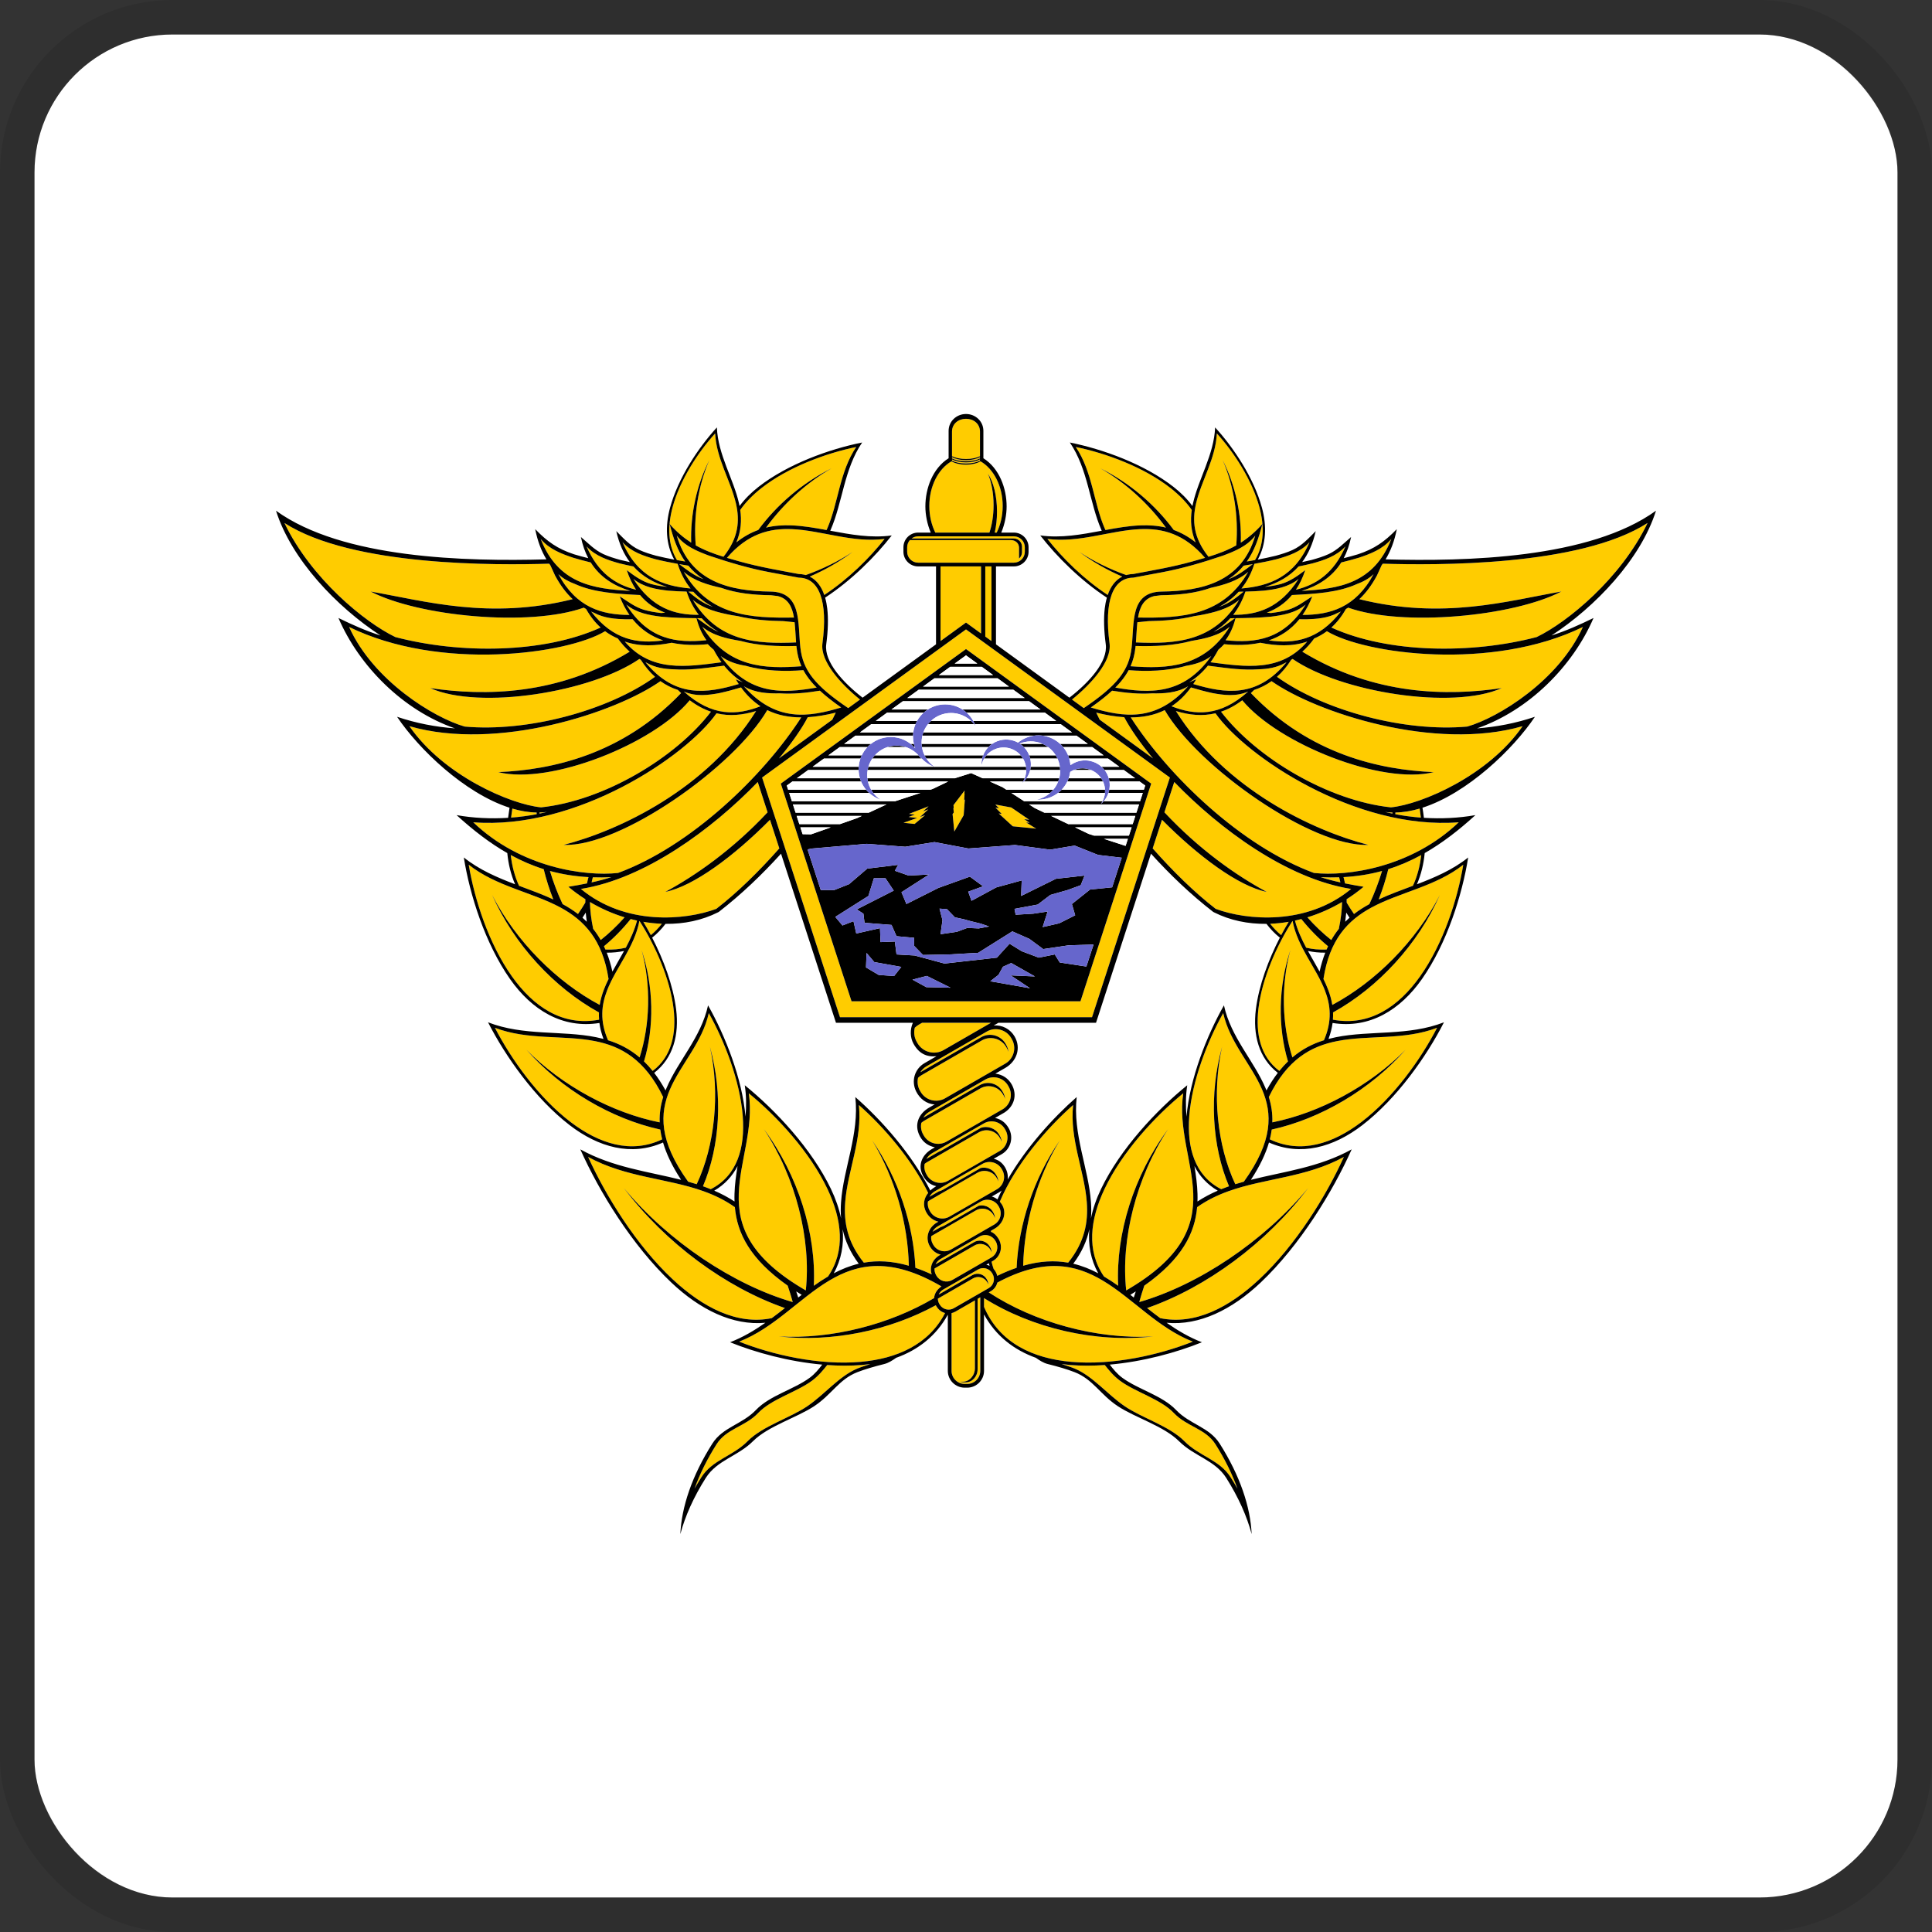 <svg width="112" height="112" viewBox="0 0 112 112" fill="none" xmlns="http://www.w3.org/2000/svg">
<rect x="0" y="0" width="112" height="112" fill="#333333" stroke="none"/>
<g clip-path="url(#clip0_768_295)">
<rect x="2" y="2" width="108" height="108" rx="8" fill="white"/>
<path fill-rule="evenodd" clip-rule="evenodd" d="M56 36.487L67.819 45.074L63.305 58.969H48.695L44.18 45.074L56 36.487ZM70.46 83.723C69.881 82.809 68.801 82.709 68.045 81.909C67.289 81.109 65.799 80.693 64.925 80.039C64.554 79.763 64.294 79.444 64.046 79.132C63.365 79.18 62.686 79.183 62.027 79.129C61.864 79.115 61.703 79.097 61.545 79.075C61.848 79.176 62.118 79.26 62.314 79.343C63.365 79.792 64.186 80.825 65.185 81.511C66.184 82.197 67.795 82.671 68.659 83.547C69.523 84.424 70.695 84.62 71.342 85.64C71.483 85.862 71.614 86.082 71.737 86.302C71.44 85.468 71.016 84.601 70.46 83.723ZM41.54 83.723C40.984 84.601 40.56 85.468 40.262 86.302C40.386 86.082 40.517 85.862 40.658 85.64C41.304 84.62 42.477 84.424 43.341 83.547C44.205 82.671 45.816 82.197 46.815 81.511C47.814 80.825 48.635 79.792 49.685 79.343C49.882 79.26 50.152 79.176 50.455 79.075C50.296 79.097 50.136 79.115 49.973 79.129C49.314 79.183 48.635 79.18 47.954 79.132C47.706 79.444 47.446 79.763 47.075 80.039C46.201 80.693 44.711 81.109 43.955 81.909C43.198 82.709 42.119 82.809 41.54 83.723ZM57.45 59.29L54.698 60.876C54.17 61.18 53.489 60.996 53.185 60.469L53.145 60.399C52.996 60.142 52.965 59.847 53.031 59.579C53.099 59.511 53.175 59.453 53.261 59.403L53.456 59.29H57.45ZM46.571 38.849C46.691 39.074 46.841 39.293 47.023 39.512C47.12 39.628 47.227 39.743 47.343 39.859C45.346 40.209 43.391 40.304 41.782 38.034C42.224 38.366 42.736 38.516 43.237 38.598C44.32 38.906 45.531 38.934 46.571 38.849ZM64.469 40.04C65.263 40.17 66.043 40.244 66.782 40.195C67.454 40.206 68.209 40.182 68.878 39.782C67.021 41.877 65.132 41.583 63.236 41.014C63.727 40.669 64.134 40.351 64.469 40.04ZM59.314 73.376C59.364 70.951 60.105 68.3 61.439 66.108C59.921 68.323 59.046 70.983 58.934 73.496C58.577 73.618 58.204 73.772 57.813 73.962C57.796 73.89 57.769 73.818 57.731 73.748C57.695 73.679 57.652 73.617 57.602 73.562C57.553 73.424 57.513 73.284 57.481 73.143C57.512 73.125 57.543 73.107 57.574 73.088C58.025 72.821 58.15 72.254 57.888 71.817C57.755 71.597 57.606 71.468 57.444 71.406C57.448 71.386 57.451 71.365 57.455 71.344L57.67 71.22C58.174 70.929 58.389 70.295 58.069 69.806C58.035 69.754 57.998 69.706 57.961 69.662C57.964 69.653 57.968 69.644 57.971 69.636C58.875 67.513 60.657 65.426 62.21 64.058C62 66.038 62.865 67.865 63.003 69.689C63.09 70.847 62.884 72.004 61.923 73.198C61.147 73.061 60.292 73.094 59.314 73.376ZM74.934 38.2C77.735 40.13 84.203 41.167 87.057 39.89C83.907 40.357 79.675 40.323 75.497 37.78C75.736 37.567 75.966 37.314 76.185 37.014C76.442 36.905 76.689 36.766 76.922 36.592C79.109 37.92 86.484 38.926 91.762 36.346C90.364 39.454 86.857 41.606 85.062 42.12C81.442 42.446 76.794 41.219 74.027 39.236C74.322 38.974 74.599 38.649 74.852 38.25C74.879 38.234 74.907 38.217 74.934 38.2ZM78.158 35.227C81.314 36.347 87.722 35.74 90.515 34.291C87.384 34.836 83.644 35.941 78.801 34.735C79.172 34.387 79.515 33.938 79.823 33.363L80.091 32.775C80.115 32.743 80.138 32.711 80.16 32.678C83.15 32.766 91.565 32.856 95.511 30.318C93.976 33.525 90.861 36.078 89.08 36.932C85.33 37.916 80.49 37.886 77.181 36.379C77.493 36.097 77.775 35.745 78.023 35.306C78.068 35.281 78.113 35.255 78.158 35.227ZM67.362 47.522C69.464 49.646 71.811 51.381 73.43 51.703C71.683 50.763 69.518 49.25 67.502 47.091L68.073 45.333C70.723 48.075 74.604 50.941 78.326 51.533C75.743 53.67 72.276 53.356 70.475 52.688C69.245 51.735 68.016 50.531 66.822 49.183L67.362 47.522ZM63.75 41.721C63.682 41.586 63.615 41.45 63.549 41.312C64.088 41.445 64.634 41.543 65.173 41.577C65.527 42.251 66.102 43.08 66.844 43.969L63.75 41.721ZM67.52 41.166C69.436 44.458 76.05 49.119 79.326 48.979C76.096 48.148 71.004 45.742 68.168 41.219C68.941 41.455 69.7 41.532 70.463 41.35C72.21 43.842 78.59 48.137 84.564 47.669C81.812 50.302 78.099 50.817 76.169 50.606C71.97 49.054 67.769 45.026 65.549 41.588C66.235 41.589 66.903 41.471 67.52 41.166ZM72.016 40.595C74.11 43.129 80.114 45.517 83.114 44.761C79.996 44.628 75.927 43.746 72.514 40.179C72.577 40.121 72.64 40.06 72.704 39.996C73.053 39.884 73.392 39.718 73.714 39.487C76.295 41.306 83.168 43.572 88.267 42.097C86.297 44.954 82.419 46.629 80.633 46.804C77.016 46.423 72.841 43.949 70.784 41.258C71.193 41.121 71.603 40.905 72.016 40.595ZM57.319 74.922C59.951 76.653 63.576 77.661 66.852 77.474C63.492 77.856 59.839 77.003 57.045 75.253V75.762C57.941 77.864 59.898 78.752 62.098 78.948C64.516 79.162 67.228 78.541 69.149 77.776C67.13 76.987 65.664 75.272 63.93 74.237C62.333 73.284 60.509 72.906 57.815 74.353C57.765 74.558 57.635 74.74 57.434 74.856L57.319 74.922ZM66.046 75.471C66.138 75.141 66.236 74.828 66.337 74.53C68.535 72.979 69.265 71.483 69.399 69.98C69.971 69.576 70.577 69.285 71.206 69.059C73.335 68.293 75.719 68.267 77.906 67.069C76.884 69.328 75.122 72.18 73.013 74.153C71.26 75.795 69.266 76.831 67.261 76.415C67.002 76.224 66.749 76.028 66.498 75.829C69.932 74.632 73.417 72.069 75.835 68.871C73.242 71.984 69.471 74.488 66.056 75.479C66.052 75.476 66.049 75.474 66.046 75.471ZM65.287 74.807C64.967 71.849 65.868 68.249 67.721 65.451C65.73 68.13 64.678 71.514 64.822 74.538C64.557 74.349 64.288 74.171 64.013 74.009C64.009 74.006 64.004 74.003 63.999 74.001C62.971 72.507 63.195 70.696 64.027 68.934C65.039 66.792 66.949 64.72 68.594 63.378C68.296 65.402 69.107 67.311 69.174 69.188C69.24 71.065 68.561 72.91 65.287 74.807ZM71.611 68.649C70.563 66.425 70.242 63.409 70.845 60.679C70.081 63.437 70.253 66.429 71.248 68.769C71.203 68.785 71.159 68.801 71.114 68.817C71.007 68.856 70.901 68.897 70.795 68.939C69.252 68.151 68.804 66.528 68.942 64.71C69.097 62.659 69.998 60.359 70.91 58.73C71.294 60.444 72.534 61.689 73.165 63.162C73.758 64.548 73.812 66.134 72.108 68.503C71.941 68.549 71.775 68.597 71.611 68.649ZM74.92 61.3C74.318 59.41 74.248 57.123 74.805 55.077C74.099 57.199 74.07 59.541 74.666 61.53C74.495 61.696 74.327 61.88 74.164 62.083C73.06 61.256 72.781 59.914 72.954 58.462C73.164 56.69 74.047 54.756 74.92 53.399C74.924 53.398 74.929 53.396 74.934 53.396C75.225 54.912 76.29 56.083 76.804 57.409C77.135 58.265 77.237 59.185 76.751 60.304C76.109 60.504 75.495 60.812 74.92 61.3ZM76.722 56.754C77.072 54.453 78.152 53.344 79.498 52.614C81.158 51.715 83.223 51.394 84.827 50.13C84.499 52.124 83.672 54.7 82.329 56.595C81.089 58.344 79.408 59.514 77.27 59.112C77.281 58.969 77.284 58.829 77.278 58.691C79.886 57.252 82.196 54.751 83.473 51.879C82.104 54.553 79.733 56.926 77.235 58.256C77.185 57.948 77.099 57.651 76.989 57.361C76.911 57.156 76.82 56.954 76.722 56.754ZM78.493 52.987C78.337 52.76 78.196 52.54 78.068 52.325C78.069 52.258 78.068 52.193 78.067 52.128C78.409 51.909 78.739 51.669 79.051 51.407C78.715 51.353 78.343 51.287 77.97 51.211C77.946 51.085 77.918 50.964 77.885 50.847C78.677 50.803 79.417 50.683 80.12 50.491C79.918 51.16 79.672 51.806 79.384 52.412C79.376 52.417 79.367 52.421 79.359 52.426C79.056 52.592 78.766 52.776 78.493 52.987ZM80.725 47.101C80.724 47.122 80.723 47.144 80.721 47.166C80.578 47.136 80.438 47.103 80.299 47.069C80.44 47.087 80.582 47.098 80.725 47.101ZM82.299 46.875C82.327 47.05 82.351 47.224 82.371 47.398C81.866 47.359 81.368 47.293 80.889 47.2C80.89 47.167 80.89 47.135 80.891 47.102C81.352 47.095 81.824 47.014 82.299 46.875ZM82.391 49.567C82.317 50.202 82.163 50.804 81.909 51.349C81.232 51.604 80.557 51.847 79.923 52.142C80.147 51.576 80.334 50.988 80.481 50.385C81.145 50.177 81.777 49.902 82.391 49.567ZM77.176 54.495C76.69 54.111 76.224 53.668 75.79 53.179C76.486 52.966 77.164 52.666 77.801 52.29C77.793 52.756 77.733 53.272 77.613 53.848C77.456 54.046 77.309 54.26 77.176 54.495ZM77.633 50.858C77.66 50.954 77.684 51.053 77.704 51.154C77.298 51.065 76.903 50.962 76.565 50.85C76.932 50.868 77.287 50.87 77.633 50.858ZM75.44 53.278C75.911 53.864 76.43 54.395 76.989 54.855C76.959 54.917 76.93 54.98 76.903 55.045C76.476 55.064 76.083 55.027 75.721 54.939C75.455 54.441 75.217 53.924 75.07 53.368C75.194 53.341 75.317 53.311 75.44 53.278ZM74.707 53.438C74.559 53.684 74.412 53.942 74.27 54.211C74.037 54.019 73.825 53.798 73.632 53.553C73.989 53.538 74.349 53.5 74.707 53.438ZM70.06 32.277C69.176 31.174 69.11 30.174 69.335 29.194C69.639 27.87 70.475 26.583 70.542 25.126C71.523 26.207 72.591 27.825 73.014 29.423C73.3 30.506 73.29 31.579 72.756 32.468C72.597 32.497 72.438 32.525 72.279 32.551C72.726 31.917 72.979 31.173 73.181 30.378C72.771 30.839 72.358 31.185 71.931 31.458C71.98 29.832 71.624 28.138 70.876 26.664C71.542 28.19 71.804 29.969 71.667 31.617C71.161 31.902 70.632 32.1 70.06 32.277ZM64.085 30.727C64.065 30.685 64.047 30.643 64.028 30.601C63.398 29.136 63.327 27.344 62.365 25.913C64.112 26.272 66.326 27.081 67.879 28.311C68.355 28.688 68.769 29.106 69.088 29.562C69 30.17 69.038 30.789 69.312 31.441C68.894 31.11 68.471 30.879 68.044 30.724C66.959 29.255 65.478 27.988 63.786 27.146C65.273 27.995 66.596 29.218 67.59 30.586C67.104 30.469 66.613 30.438 66.117 30.457C65.449 30.482 64.771 30.599 64.085 30.727ZM65.289 33.337C64.325 32.993 63.402 32.543 62.57 31.996C63.335 32.565 64.176 33.044 65.058 33.426C64.626 33.64 64.368 34.05 64.216 34.491C62.828 33.578 61.583 32.344 60.718 31.241C62.558 31.485 64.359 30.751 66.087 30.675C67.391 30.618 68.652 30.937 69.858 32.339C69.619 32.41 69.371 32.479 69.115 32.551C67.983 32.868 66.842 33.061 65.698 33.276C65.584 33.278 65.473 33.292 65.365 33.317C65.339 33.323 65.314 33.33 65.289 33.337ZM73.554 63.597C74.617 61.408 76.001 60.649 77.519 60.352C79.362 59.991 81.403 60.31 83.308 59.582C82.37 61.402 80.782 63.63 78.923 65.045C77.278 66.297 75.42 66.913 73.613 66.049C73.662 65.854 73.698 65.665 73.723 65.482C76.559 64.854 79.429 63.174 81.485 60.853C79.392 62.974 76.483 64.519 73.758 65.065C73.777 64.538 73.698 64.055 73.554 63.597ZM75.326 35.897C75.458 35.9 75.59 35.901 75.723 35.901C76.314 35.884 76.972 35.841 77.556 35.527C77.615 35.503 77.672 35.479 77.73 35.453C76.443 37.114 75.021 37.335 73.556 37.124C74.223 36.899 74.83 36.512 75.326 35.897ZM78.671 33.853C79.015 33.728 79.346 33.552 79.628 33.286C78.589 35.227 77.11 35.644 75.511 35.648C75.725 35.34 75.915 34.983 76.076 34.569C75.618 34.857 75.192 35.195 74.672 35.35C74.346 35.447 74.002 35.497 73.677 35.538C73.599 35.531 73.519 35.523 73.441 35.517C73.987 35.312 74.487 34.987 74.897 34.494C74.914 34.493 74.931 34.493 74.948 34.492C76.23 34.428 77.569 34.356 78.671 33.853ZM77.755 32.606C78.092 32.524 78.43 32.435 78.769 32.333C79.425 32.115 80.159 31.841 80.656 31.245C79.635 33.853 77.586 34.137 75.458 34.255C76.397 33.969 77.212 33.469 77.755 32.606ZM73.32 34.024C74.081 33.794 74.754 33.425 75.281 32.838C75.548 32.785 75.816 32.726 76.085 32.66C76.745 32.477 77.483 32.242 77.998 31.674C77.327 33.227 76.303 33.899 75.125 34.188C75.338 33.87 75.521 33.495 75.665 33.053C75.225 33.384 74.796 33.7 74.258 33.855C73.953 33.941 73.629 33.987 73.32 34.024ZM70.626 37.668C70.76 37.554 70.879 37.443 70.967 37.344C71.679 37.414 72.391 37.405 73.06 37.261C73.984 37.442 74.898 37.498 75.781 37.193C74.248 38.985 72.206 38.656 70.175 38.392C70.334 38.175 70.485 37.934 70.626 37.668ZM69.041 39.851C69.45 39.973 69.864 40.086 70.291 40.179C70.924 40.295 71.647 40.397 72.344 40.094C72.347 40.094 72.351 40.093 72.355 40.092C70.719 41.559 69.287 41.477 67.914 40.943C68.319 40.679 68.698 40.322 69.041 39.851ZM70.024 38.589C70.112 38.6 70.206 38.613 70.3 38.625C71.198 38.743 72.094 38.861 72.951 38.8C73.466 38.784 74.008 38.712 74.499 38.43C74.526 38.419 74.553 38.406 74.58 38.394C72.862 40.478 71.028 40.203 69.177 39.655C69.235 39.567 69.292 39.476 69.348 39.381C69.21 39.436 69.073 39.495 68.936 39.555C69.327 39.315 69.692 38.999 70.024 38.589ZM72.096 32.792C72.273 32.763 72.449 32.733 72.626 32.703C72.175 33.042 71.757 33.374 71.216 33.576C71.569 33.346 71.857 33.082 72.096 32.792ZM71.324 35.84C71.415 35.839 71.506 35.838 71.597 35.837C71.192 36.114 70.804 36.44 70.35 36.63C70.708 36.42 71.037 36.16 71.324 35.84ZM71.623 35.837C72.301 35.828 72.982 35.815 73.676 35.749C74.346 35.665 75.1 35.541 75.693 35.047C74.424 37.089 72.777 37.295 71.047 37.115C71.305 36.759 71.503 36.336 71.623 35.837ZM71.805 34.308C71.826 34.305 71.846 34.303 71.868 34.301C71.943 34.3 72.018 34.299 72.094 34.298C71.659 34.658 71.261 34.975 70.703 35.169C70.695 35.172 70.686 35.175 70.678 35.178C71.096 34.952 71.477 34.667 71.805 34.308ZM72.198 34.295C72.549 34.287 72.902 34.271 73.259 34.241C73.928 34.166 74.683 34.05 75.281 33.562C74.209 35.245 72.892 35.661 71.491 35.64C71.781 35.269 72.021 34.825 72.198 34.295ZM72.716 32.686C73.143 32.61 73.57 32.525 74 32.419C74.66 32.236 75.399 32.001 75.913 31.433C75.045 33.443 73.587 33.976 71.969 34.115C72.282 33.724 72.538 33.252 72.716 32.686ZM62.145 40.554C63.269 39.644 64.459 38.33 64.322 37.297C63.997 34.856 64.508 33.499 65.692 33.488L67.406 33.167C68.57 32.949 69.737 32.602 70.895 32.211C71.567 31.963 72.314 31.657 72.769 31.046C71.979 33.765 69.649 34.262 67.342 34.294C65.506 34.319 65.763 36.087 65.602 37.539C65.453 38.883 64.733 39.759 62.827 41.05L62.145 40.554ZM66.912 34.555C67.043 34.539 67.175 34.523 67.306 34.506C67.31 34.506 67.315 34.506 67.319 34.506C68.306 34.493 69.3 34.395 70.19 34.078C70.939 33.91 71.757 33.682 72.361 33.15C70.9 35.717 68.471 35.84 65.972 35.8C66.073 35.197 66.297 34.706 66.912 34.555ZM65.935 36.072C66.151 36.049 66.366 36.028 66.581 36.007C67.459 35.993 68.374 35.924 69.227 35.718C69.346 35.7 69.464 35.681 69.583 35.661C70.344 35.514 71.198 35.319 71.836 34.774C70.376 37.208 68.154 37.341 65.85 37.242C65.881 36.852 65.892 36.462 65.935 36.072ZM65.832 37.448C66.914 37.478 68.057 37.434 69.086 37.151C69.087 37.15 69.088 37.15 69.09 37.15C69.826 37.027 70.654 36.859 71.29 36.333C69.807 38.692 67.71 38.787 65.54 38.623C65.689 38.285 65.779 37.929 65.823 37.535C65.826 37.507 65.829 37.477 65.832 37.448ZM65.429 38.849C66.469 38.934 67.68 38.906 68.762 38.598C69.264 38.516 69.775 38.366 70.218 38.034C68.609 40.304 66.653 40.209 64.657 39.859C64.773 39.743 64.879 39.628 64.976 39.512C65.159 39.293 65.309 39.074 65.429 38.849ZM46.167 37.448C46.171 37.477 46.174 37.506 46.177 37.535C46.22 37.929 46.31 38.285 46.46 38.623C44.289 38.787 42.193 38.692 40.711 36.333C41.346 36.859 42.174 37.027 42.91 37.15C42.912 37.15 42.913 37.15 42.914 37.151C43.943 37.434 45.086 37.478 46.167 37.448ZM46.064 36.072C46.107 36.462 46.119 36.852 46.15 37.242C43.846 37.341 41.624 37.208 40.163 34.774C40.802 35.319 41.656 35.514 42.416 35.661C42.536 35.681 42.654 35.7 42.773 35.718C43.626 35.924 44.54 35.993 45.419 36.007C45.634 36.028 45.849 36.049 46.064 36.072ZM45.088 34.555C45.703 34.706 45.927 35.197 46.027 35.8C43.529 35.84 41.1 35.717 39.639 33.15C40.242 33.682 41.061 33.91 41.81 34.078C42.7 34.395 43.694 34.493 44.681 34.506C44.685 34.506 44.69 34.506 44.693 34.506C44.825 34.523 44.957 34.539 45.088 34.555ZM49.173 41.05C47.267 39.759 46.547 38.883 46.398 37.539C46.237 36.087 46.494 34.319 44.658 34.294C42.351 34.262 40.021 33.765 39.231 31.046C39.686 31.657 40.433 31.963 41.105 32.211C42.263 32.602 43.43 32.949 44.593 33.167L46.308 33.488C47.492 33.499 48.003 34.856 47.678 37.297C47.541 38.33 48.731 39.644 49.855 40.554L49.173 41.05ZM39.283 32.686C39.462 33.252 39.718 33.724 40.031 34.115C38.413 33.976 36.955 33.443 36.087 31.433C36.601 32.001 37.34 32.236 38 32.419C38.43 32.525 38.857 32.61 39.283 32.686ZM39.802 34.295C39.978 34.825 40.218 35.269 40.508 35.64C39.108 35.661 37.791 35.245 36.719 33.562C37.317 34.05 38.071 34.166 38.741 34.241C39.099 34.271 39.451 34.287 39.802 34.295ZM40.195 34.308C40.523 34.667 40.904 34.952 41.322 35.178C41.314 35.175 41.305 35.172 41.297 35.169C40.739 34.975 40.34 34.658 39.906 34.298C39.982 34.299 40.057 34.3 40.132 34.301C40.153 34.303 40.175 34.305 40.195 34.308ZM40.377 35.837C40.497 36.336 40.695 36.759 40.953 37.115C39.223 37.295 37.576 37.089 36.307 35.047C36.9 35.541 37.654 35.665 38.324 35.749C39.018 35.815 39.698 35.828 40.377 35.837ZM40.676 35.84C40.963 36.16 41.291 36.42 41.649 36.63C41.196 36.44 40.808 36.114 40.403 35.837C40.494 35.838 40.585 35.839 40.676 35.84ZM39.904 32.792C40.143 33.082 40.431 33.346 40.784 33.576C40.243 33.374 39.825 33.042 39.374 32.703C39.55 32.733 39.727 32.763 39.904 32.792ZM41.976 38.589C42.308 38.999 42.672 39.315 43.063 39.555C42.927 39.495 42.79 39.436 42.652 39.381C42.708 39.476 42.765 39.567 42.823 39.655C40.972 40.203 39.138 40.478 37.42 38.394C37.447 38.406 37.474 38.419 37.5 38.43C37.992 38.712 38.534 38.784 39.05 38.8C39.906 38.861 40.802 38.743 41.7 38.625C41.793 38.613 41.888 38.6 41.976 38.589ZM42.959 39.851C43.302 40.322 43.681 40.679 44.086 40.943C42.713 41.477 41.281 41.559 39.645 40.092C39.648 40.093 39.652 40.094 39.656 40.094C40.353 40.397 41.075 40.295 41.709 40.179C42.136 40.086 42.55 39.973 42.959 39.851ZM41.374 37.668C41.515 37.934 41.665 38.175 41.825 38.392C39.793 38.656 37.752 38.985 36.219 37.193C37.102 37.498 38.016 37.442 38.94 37.261C39.608 37.405 40.321 37.414 41.033 37.344C41.121 37.443 41.24 37.554 41.374 37.668ZM38.679 34.024C38.371 33.987 38.047 33.941 37.742 33.855C37.203 33.7 36.775 33.384 36.335 33.053C36.479 33.495 36.661 33.87 36.875 34.188C35.697 33.899 34.673 33.227 34.002 31.674C34.517 32.242 35.255 32.477 35.916 32.66C36.184 32.726 36.452 32.785 36.719 32.838C37.245 33.425 37.919 33.794 38.679 34.024ZM34.245 32.606C34.788 33.469 35.603 33.969 36.542 34.255C34.414 34.137 32.365 33.853 31.344 31.245C31.841 31.841 32.575 32.115 33.231 32.333C33.57 32.435 33.908 32.524 34.245 32.606ZM33.328 33.853C34.431 34.356 35.77 34.428 37.052 34.492C37.069 34.493 37.086 34.493 37.103 34.494C37.513 34.987 38.012 35.312 38.559 35.517C38.48 35.523 38.401 35.531 38.322 35.538C37.998 35.497 37.654 35.447 37.328 35.35C36.808 35.195 36.382 34.857 35.924 34.569C36.084 34.983 36.275 35.34 36.489 35.648C34.89 35.644 33.411 35.227 32.371 33.286C32.654 33.552 32.985 33.728 33.328 33.853ZM36.673 35.897C37.17 36.512 37.777 36.899 38.443 37.124C36.979 37.335 35.557 37.114 34.27 35.453C34.328 35.479 34.386 35.503 34.444 35.527C35.027 35.841 35.686 35.884 36.276 35.901C36.409 35.901 36.542 35.9 36.673 35.897ZM38.446 63.597C38.302 64.055 38.223 64.538 38.242 65.065C35.517 64.519 32.608 62.974 30.515 60.853C32.571 63.174 35.44 64.854 38.277 65.482C38.302 65.665 38.338 65.854 38.387 66.049C36.579 66.913 34.722 66.297 33.077 65.045C31.218 63.63 29.63 61.402 28.692 59.582C30.597 60.31 32.638 59.991 34.48 60.352C35.999 60.649 37.384 61.408 38.446 63.597ZM46.711 33.337C46.686 33.33 46.661 33.323 46.635 33.317C46.527 33.292 46.416 33.278 46.302 33.276C45.158 33.061 44.017 32.868 42.885 32.551C42.628 32.479 42.381 32.41 42.142 32.339C43.347 30.937 44.609 30.618 45.913 30.675C47.641 30.751 49.441 31.485 51.282 31.241C50.417 32.344 49.172 33.578 47.784 34.491C47.633 34.05 47.374 33.64 46.942 33.426C47.824 33.044 48.664 32.565 49.43 31.996C48.598 32.543 47.674 32.993 46.711 33.337ZM47.916 30.727C47.229 30.599 46.551 30.482 45.883 30.457C45.387 30.438 44.896 30.469 44.41 30.586C45.404 29.218 46.727 27.995 48.214 27.146C46.521 27.988 45.041 29.255 43.956 30.724C43.529 30.879 43.106 31.11 42.688 31.441C42.962 30.789 43 30.17 42.912 29.562C43.231 29.106 43.645 28.688 44.121 28.311C45.674 27.081 47.887 26.272 49.635 25.913C48.673 27.344 48.601 29.136 47.972 30.601C47.953 30.643 47.934 30.685 47.916 30.727ZM41.94 32.277C41.368 32.1 40.839 31.902 40.333 31.617C40.195 29.969 40.458 28.19 41.124 26.664C40.376 28.138 40.02 29.832 40.069 31.458C39.642 31.185 39.228 30.839 38.819 30.378C39.021 31.173 39.274 31.917 39.721 32.551C39.562 32.525 39.403 32.497 39.243 32.468C38.709 31.579 38.699 30.506 38.986 29.423C39.409 27.825 40.477 26.207 41.458 25.126C41.525 26.583 42.361 27.87 42.665 29.194C42.89 30.174 42.824 31.174 41.94 32.277ZM37.293 53.438C37.651 53.5 38.011 53.538 38.368 53.553C38.175 53.798 37.963 54.019 37.73 54.211C37.587 53.942 37.441 53.684 37.293 53.438ZM36.56 53.278C36.683 53.311 36.806 53.341 36.93 53.368C36.783 53.924 36.544 54.441 36.279 54.939C35.917 55.027 35.524 55.064 35.097 55.045C35.069 54.98 35.041 54.917 35.011 54.855C35.569 54.395 36.089 53.864 36.56 53.278ZM34.367 50.858C34.713 50.87 35.068 50.868 35.435 50.85C35.097 50.962 34.702 51.065 34.295 51.154C34.316 51.053 34.34 50.954 34.367 50.858ZM34.824 54.495C34.69 54.26 34.544 54.046 34.387 53.848C34.267 53.272 34.207 52.756 34.199 52.29C34.836 52.666 35.514 52.966 36.209 53.179C35.775 53.668 35.31 54.111 34.824 54.495ZM29.608 49.567C30.223 49.902 30.854 50.177 31.518 50.385C31.666 50.988 31.853 51.576 32.077 52.142C31.442 51.847 30.768 51.604 30.09 51.349C29.837 50.804 29.682 50.202 29.608 49.567ZM29.701 46.875C30.175 47.014 30.648 47.095 31.11 47.102C31.11 47.135 31.11 47.167 31.111 47.2C30.631 47.293 30.134 47.359 29.628 47.398C29.649 47.224 29.673 47.05 29.701 46.875ZM31.275 47.101C31.418 47.098 31.56 47.087 31.701 47.069C31.562 47.103 31.422 47.136 31.279 47.166C31.277 47.144 31.276 47.122 31.275 47.101ZM33.507 52.987C33.233 52.776 32.944 52.592 32.641 52.426C32.633 52.421 32.624 52.417 32.615 52.412C32.328 51.806 32.081 51.16 31.88 50.491C32.583 50.683 33.323 50.803 34.115 50.847C34.082 50.964 34.054 51.085 34.03 51.211C33.657 51.287 33.284 51.353 32.949 51.407C33.261 51.669 33.59 51.909 33.934 52.128C33.932 52.193 33.931 52.258 33.931 52.325C33.804 52.54 33.663 52.76 33.507 52.987ZM35.279 56.754C35.18 56.954 35.089 57.156 35.011 57.361C34.901 57.651 34.815 57.948 34.765 58.256C32.266 56.926 29.896 54.553 28.527 51.879C29.804 54.751 32.114 57.252 34.722 58.691C34.716 58.829 34.719 58.969 34.73 59.112C32.592 59.514 30.911 58.344 29.671 56.595C28.328 54.7 27.502 52.124 27.173 50.13C28.777 51.394 30.842 51.715 32.502 52.614C33.848 53.344 34.928 54.453 35.279 56.754ZM37.079 61.3C36.505 60.812 35.89 60.504 35.248 60.304C34.763 59.185 34.864 58.265 35.196 57.409C35.71 56.083 36.775 54.912 37.065 53.396C37.07 53.396 37.075 53.398 37.08 53.399C37.953 54.756 38.836 56.69 39.046 58.462C39.219 59.914 38.94 61.256 37.836 62.083C37.673 61.88 37.505 61.696 37.334 61.53C37.93 59.541 37.901 57.199 37.195 55.077C37.752 57.123 37.682 59.41 37.079 61.3ZM40.389 68.649C40.225 68.597 40.059 68.549 39.892 68.503C38.188 66.134 38.242 64.548 38.835 63.162C39.466 61.689 40.706 60.444 41.09 58.73C42.002 60.359 42.903 62.659 43.058 64.71C43.196 66.528 42.748 68.151 41.204 68.939C41.099 68.897 40.992 68.856 40.886 68.817C40.841 68.801 40.796 68.785 40.752 68.769C41.747 66.429 41.919 63.437 41.155 60.679C41.758 63.409 41.437 66.425 40.389 68.649ZM46.713 74.807C43.438 72.91 42.76 71.065 42.827 69.188C42.893 67.311 43.703 65.402 43.407 63.378C45.051 64.72 46.961 66.792 47.973 68.934C48.805 70.696 49.03 72.507 48.001 74.001C47.996 74.003 47.991 74.006 47.986 74.009C47.712 74.171 47.443 74.349 47.178 74.538C47.322 71.514 46.27 68.13 44.279 65.451C46.132 68.249 47.033 71.849 46.713 74.807ZM45.954 75.471C45.951 75.474 45.948 75.476 45.944 75.479C42.529 74.488 38.758 71.984 36.165 68.871C38.583 72.069 42.068 74.632 45.502 75.829C45.251 76.028 44.998 76.224 44.739 76.415C42.734 76.831 40.74 75.795 38.986 74.153C36.878 72.18 35.116 69.328 34.094 67.069C36.281 68.267 38.665 68.293 40.794 69.059C41.423 69.285 42.029 69.576 42.601 69.98C42.735 71.483 43.465 72.979 45.663 74.53C45.764 74.828 45.862 75.141 45.954 75.471ZM54.577 74.573C51.666 72.871 49.743 73.238 48.07 74.237C46.335 75.272 44.87 76.987 42.851 77.776C44.772 78.541 47.484 79.162 49.901 78.948C51.973 78.763 53.829 77.965 54.787 76.118C54.588 76.065 54.408 75.933 54.287 75.733C54.273 75.711 54.261 75.688 54.25 75.666C51.562 77.135 48.231 77.825 45.148 77.474C48.211 77.649 51.577 76.78 54.153 75.251C54.168 74.985 54.329 74.748 54.577 74.573ZM39.983 40.595C40.398 40.905 40.807 41.121 41.216 41.258C39.159 43.949 34.983 46.423 31.367 46.804C29.581 46.629 25.703 44.954 23.733 42.097C28.832 43.572 35.705 41.306 38.286 39.487C38.607 39.718 38.947 39.884 39.296 39.996C39.36 40.06 39.423 40.121 39.486 40.179C36.072 43.746 32.004 44.628 28.886 44.761C31.886 45.517 37.889 43.129 39.983 40.595ZM44.479 41.166C45.097 41.471 45.765 41.589 46.45 41.588C44.23 45.026 40.03 49.054 35.831 50.606C33.901 50.817 30.188 50.302 27.435 47.669C33.41 48.137 39.791 43.842 41.537 41.35C42.299 41.532 43.059 41.455 43.832 41.219C40.996 45.742 35.903 48.148 32.674 48.979C35.95 49.119 42.564 44.458 44.479 41.166ZM45.178 49.183C43.984 50.531 42.755 51.735 41.524 52.688C39.724 53.356 36.257 53.67 33.674 51.533C37.396 50.941 41.276 48.075 43.927 45.333L44.498 47.091C42.482 49.249 40.317 50.763 38.57 51.703C40.189 51.381 42.536 49.646 44.638 47.522L45.178 49.183ZM45.156 43.969C45.898 43.08 46.473 42.251 46.827 41.577C47.366 41.543 47.912 41.445 48.451 41.312C48.385 41.45 48.318 41.586 48.25 41.721L45.156 43.969ZM33.842 35.227C33.887 35.255 33.932 35.281 33.977 35.306C34.224 35.745 34.507 36.097 34.819 36.379C31.51 37.886 26.67 37.916 22.92 36.932C21.138 36.078 18.024 33.525 16.489 30.318C20.435 32.856 28.849 32.766 31.839 32.678C31.862 32.711 31.885 32.743 31.908 32.775L32.177 33.363C32.485 33.938 32.828 34.387 33.199 34.735C28.356 35.941 24.616 34.836 21.485 34.291C24.278 35.74 30.686 36.347 33.842 35.227ZM37.065 38.2C37.093 38.217 37.12 38.234 37.148 38.25C37.401 38.649 37.678 38.974 37.973 39.236C35.206 41.219 30.558 42.446 26.937 42.12C25.143 41.606 21.637 39.454 20.238 36.346C25.516 38.926 32.891 37.92 35.078 36.592C35.311 36.766 35.558 36.905 35.815 37.014C36.034 37.314 36.264 37.567 36.503 37.78C32.325 40.323 28.093 40.357 24.943 39.89C27.797 41.167 34.265 40.13 37.065 38.2ZM52.686 73.376C51.708 73.094 50.852 73.061 50.077 73.198C49.116 72.004 48.91 70.847 48.997 69.689C49.135 67.865 50 66.038 49.79 64.058C51.225 65.322 52.856 67.201 53.808 69.154C53.554 69.471 53.466 69.877 53.714 70.306C53.873 70.582 54.12 70.758 54.4 70.822L54.321 70.867C53.82 71.156 53.616 71.749 53.903 72.249C54.055 72.514 54.283 72.675 54.535 72.73L54.474 72.765C54.055 73.006 53.869 73.461 54.014 73.88C53.685 73.727 53.37 73.6 53.066 73.496C52.953 70.983 52.079 68.323 50.561 66.108C51.895 68.3 52.636 70.951 52.686 73.376ZM47.531 40.04C47.866 40.351 48.273 40.669 48.764 41.014C46.868 41.583 44.979 41.877 43.122 39.782C43.791 40.182 44.546 40.206 45.218 40.195C45.957 40.244 46.736 40.17 47.531 40.04ZM56 24.278C56.432 24.278 56.81 24.559 56.81 25.023V26.446C56.611 26.545 56.322 26.609 56 26.609C55.678 26.609 55.389 26.545 55.189 26.446V25.023C55.189 24.559 55.568 24.278 56 24.278ZM56.81 26.502V26.575C56.611 26.676 56.322 26.739 56 26.739C55.678 26.739 55.389 26.676 55.189 26.575V26.502C55.389 26.609 55.678 26.677 56 26.677C56.322 26.677 56.611 26.609 56.81 26.502ZM56.81 26.632V26.706C56.611 26.806 56.322 26.869 56 26.869C55.678 26.869 55.389 26.806 55.189 26.706V26.632C55.389 26.739 55.678 26.807 56 26.807C56.322 26.807 56.611 26.739 56.81 26.632ZM56.843 26.744C57.597 27.178 58.127 28.176 58.127 29.332C58.127 29.901 57.998 30.431 57.779 30.875H57.665C57.75 30.511 57.798 30.096 57.798 29.657C57.798 28.739 57.587 27.929 57.269 27.457C57.472 27.931 57.598 28.575 57.598 29.282C57.598 29.88 57.508 30.433 57.358 30.875H54.221C54.002 30.431 53.873 29.901 53.873 29.332C53.873 28.176 54.403 27.178 55.157 26.744C55.356 26.861 55.66 26.937 56 26.937C56.34 26.937 56.644 26.861 56.843 26.744ZM57.475 32.835V37.162L57.118 36.902V32.835H57.475ZM54.525 37.162V32.835H56.872V36.724L56 36.09L54.525 37.162ZM53.222 31.092H58.778C59.125 31.092 59.41 31.377 59.41 31.724V31.986C59.41 32.334 59.125 32.619 58.778 32.619H53.222C52.875 32.619 52.589 32.334 52.589 31.986V31.724C52.589 31.566 52.649 31.421 52.745 31.31H58.602C58.861 31.31 59.075 31.49 59.075 31.75V32.379C59.178 32.292 59.245 32.162 59.245 32.017V31.688C59.245 31.429 59.032 31.217 58.773 31.217H52.846C52.951 31.138 53.082 31.092 53.222 31.092ZM53.712 61.814C54.877 61.142 56.043 60.471 57.208 59.799C57.701 59.515 58.338 59.686 58.622 60.179C58.634 60.201 58.647 60.223 58.659 60.244C58.944 60.738 58.773 61.374 58.28 61.658C57.114 62.33 55.948 63.001 54.782 63.673C54.289 63.957 53.653 63.786 53.369 63.293C53.357 63.271 53.344 63.25 53.331 63.228C53.196 62.993 53.164 62.726 53.221 62.48C53.28 62.423 53.347 62.373 53.421 62.33C54.586 61.659 55.752 60.987 56.917 60.315C57.411 60.031 58.047 60.202 58.331 60.696C58.343 60.717 58.356 60.739 58.368 60.761C58.409 60.831 58.44 60.904 58.463 60.979C58.448 60.84 58.405 60.701 58.331 60.573C58.319 60.551 58.306 60.53 58.294 60.508C58.01 60.015 57.373 59.843 56.88 60.128C55.715 60.799 54.549 61.471 53.383 62.142C53.373 62.148 53.363 62.155 53.352 62.161C53.439 62.022 53.56 61.901 53.712 61.814ZM53.871 64.454C54.955 63.829 56.039 63.204 57.123 62.58C57.582 62.316 58.174 62.474 58.438 62.933C58.45 62.953 58.462 62.974 58.473 62.994C58.738 63.453 58.578 64.044 58.12 64.309C57.036 64.933 55.952 65.558 54.868 66.182C54.409 66.447 53.817 66.288 53.553 65.829C53.541 65.809 53.529 65.788 53.518 65.768C53.396 65.557 53.365 65.317 53.41 65.094C53.461 65.048 53.518 65.006 53.581 64.969C54.665 64.345 55.749 63.721 56.833 63.096C57.292 62.831 57.883 62.991 58.147 63.449C58.159 63.47 58.171 63.49 58.182 63.51C58.219 63.573 58.247 63.639 58.268 63.707C58.255 63.575 58.215 63.444 58.145 63.322C58.133 63.302 58.122 63.282 58.11 63.262C57.845 62.803 57.254 62.644 56.795 62.908C55.711 63.533 54.627 64.157 53.543 64.782C53.538 64.785 53.534 64.788 53.529 64.791C53.61 64.655 53.725 64.538 53.871 64.454ZM54.031 66.856C55.033 66.279 56.036 65.701 57.039 65.124C57.463 64.879 58.01 65.026 58.255 65.451C58.265 65.469 58.276 65.488 58.287 65.507C58.531 65.931 58.384 66.478 57.96 66.722C56.957 67.3 55.955 67.877 54.952 68.455C54.528 68.7 53.981 68.552 53.736 68.129C53.726 68.11 53.715 68.091 53.705 68.072C53.596 67.884 53.564 67.672 53.6 67.473C53.643 67.435 53.69 67.402 53.741 67.373C54.743 66.795 55.745 66.217 56.748 65.64C57.172 65.395 57.719 65.542 57.964 65.967C57.975 65.986 57.985 66.004 57.996 66.023C58.029 66.079 58.054 66.138 58.073 66.198C58.062 66.073 58.024 65.95 57.958 65.835C57.948 65.817 57.937 65.798 57.926 65.779C57.709 65.403 57.253 65.245 56.857 65.385C56.097 65.823 55.337 66.261 54.577 66.698C54.527 66.727 54.476 66.751 54.424 66.77C54.185 66.907 53.945 67.046 53.705 67.184C53.78 67.052 53.891 66.937 54.031 66.856ZM54.191 69.062C55.112 68.532 56.033 68.001 56.954 67.47C57.344 67.246 57.846 67.381 58.071 67.77C58.081 67.787 58.09 67.805 58.1 67.822C58.325 68.212 58.19 68.714 57.8 68.939C56.879 69.469 55.958 70 55.037 70.531C54.648 70.755 54.145 70.62 53.92 70.231C53.91 70.213 53.901 70.196 53.891 70.179C53.796 70.014 53.765 69.829 53.791 69.654C53.825 69.626 53.861 69.6 53.9 69.578C54.821 69.047 55.742 68.517 56.663 67.986C57.053 67.762 57.555 67.897 57.78 68.287C57.79 68.304 57.799 68.321 57.81 68.338C57.838 68.387 57.861 68.439 57.878 68.491C57.869 68.374 57.834 68.258 57.772 68.15C57.762 68.133 57.752 68.116 57.742 68.099C57.559 67.781 57.191 67.632 56.85 67.71C56.121 68.13 55.391 68.551 54.661 68.971C54.586 69.014 54.508 69.046 54.428 69.065C54.246 69.17 54.064 69.275 53.882 69.379C53.952 69.251 54.056 69.14 54.191 69.062ZM54.351 71.1C55.19 70.616 56.029 70.133 56.869 69.649C57.224 69.444 57.682 69.567 57.887 69.922C57.896 69.938 57.905 69.954 57.914 69.969C58.118 70.324 57.995 70.782 57.64 70.988C56.8 71.471 55.961 71.955 55.122 72.439C54.767 72.643 54.308 72.52 54.104 72.165C54.095 72.149 54.086 72.133 54.077 72.118C53.995 71.976 53.966 71.819 53.983 71.667C54.007 71.648 54.033 71.631 54.06 71.616C54.899 71.132 55.739 70.648 56.578 70.165C56.933 69.96 57.392 70.083 57.596 70.438C57.605 70.454 57.614 70.469 57.623 70.485C57.648 70.528 57.667 70.572 57.682 70.617C57.675 70.508 57.644 70.398 57.586 70.298C57.577 70.282 57.567 70.267 57.559 70.251C57.391 69.959 57.052 69.825 56.74 69.898C56.075 70.281 55.411 70.664 54.746 71.047C54.679 71.085 54.609 71.113 54.538 71.132C54.378 71.223 54.219 71.315 54.06 71.406C54.123 71.282 54.221 71.174 54.351 71.1ZM54.511 72.993C55.268 72.557 56.026 72.12 56.784 71.683C57.105 71.498 57.518 71.61 57.703 71.931C57.711 71.945 57.719 71.959 57.728 71.973C57.912 72.293 57.801 72.707 57.48 72.892C56.723 73.328 55.965 73.765 55.207 74.202C54.886 74.387 54.472 74.275 54.288 73.955C54.28 73.941 54.272 73.927 54.263 73.913C54.196 73.794 54.167 73.664 54.175 73.537C54.19 73.528 54.204 73.518 54.22 73.51C54.978 73.073 55.735 72.636 56.493 72.2C56.814 72.015 57.227 72.126 57.412 72.447C57.42 72.461 57.429 72.475 57.437 72.489C57.457 72.524 57.474 72.562 57.487 72.599C57.482 72.497 57.453 72.395 57.4 72.301C57.391 72.287 57.383 72.273 57.375 72.259C57.205 71.964 56.841 71.846 56.534 71.973C55.966 72.3 55.399 72.627 54.831 72.954C54.804 72.97 54.776 72.984 54.748 72.996C54.578 73.093 54.409 73.191 54.239 73.289C54.295 73.169 54.387 73.064 54.511 72.993ZM54.67 74.762L56.699 73.593C56.986 73.428 57.355 73.528 57.52 73.814L57.541 73.852C57.706 74.138 57.607 74.507 57.321 74.672L55.291 75.841C55.005 76.005 54.637 75.906 54.471 75.62L54.45 75.582C54.395 75.489 54.37 75.385 54.37 75.283C54.373 75.282 54.376 75.28 54.379 75.278L56.408 74.109C56.694 73.944 57.064 74.043 57.229 74.33L57.251 74.367C57.267 74.396 57.281 74.426 57.292 74.456C57.289 74.362 57.263 74.267 57.213 74.18L57.191 74.142C57.026 73.856 56.657 73.757 56.37 73.921L54.419 75.046C54.468 74.931 54.553 74.83 54.67 74.762ZM55.92 80.228H56.071C56.487 80.228 56.828 79.887 56.828 79.471V75.205L56.672 75.295V79.376C56.672 79.793 56.365 80.134 55.991 80.134H55.854C55.785 80.134 55.718 80.123 55.655 80.1C55.659 80.1 55.663 80.1 55.666 80.1H55.808C56.198 80.1 56.517 79.746 56.517 79.313V75.385L55.395 76.031C55.319 76.075 55.241 76.105 55.163 76.123V79.471C55.163 79.887 55.503 80.228 55.92 80.228ZM60.066 48.037L59.484 47.677L59.686 47.699L59.376 47.489L59.667 47.521L58.623 46.81L57.701 46.64L57.915 46.856L57.709 46.819L58.074 47.185L57.897 47.156L58.711 47.901L60.066 48.037ZM55.906 46.021L55.919 45.828L55.274 46.675L55.288 46.828L55.269 46.853L55.292 47.106L55.222 47.19L55.323 48.206L55.865 47.258L55.933 46.343L55.892 46.392L55.917 46.006L55.906 46.021ZM53.83 46.742L52.694 47.182L53.035 47.222L52.674 47.361L53.172 47.418L52.377 47.697L53.02 47.765L53.63 47.258L53.335 47.361L53.817 46.92L53.505 47.04L53.83 46.742ZM56 37.626L66.736 45.426L62.635 58.047H49.365L45.264 45.426L56 37.626Z" fill="#FFCC00"/>
<path fill-rule="evenodd" clip-rule="evenodd" d="M57.366 73.383C57.352 73.333 57.338 73.283 57.326 73.233C57.277 73.262 57.227 73.29 57.178 73.317C57.245 73.332 57.308 73.355 57.366 73.383ZM70.46 83.723C69.881 82.809 68.801 82.709 68.045 81.909C67.289 81.109 65.799 80.693 64.925 80.039C64.554 79.763 64.294 79.444 64.046 79.132C63.365 79.18 62.686 79.183 62.027 79.129C61.864 79.115 61.703 79.097 61.545 79.075C61.848 79.176 62.118 79.26 62.314 79.343C63.365 79.792 64.186 80.825 65.185 81.511C66.184 82.197 67.795 82.671 68.659 83.547C69.523 84.424 70.695 84.62 71.342 85.64C71.483 85.862 71.614 86.082 71.737 86.302C71.44 85.468 71.016 84.601 70.46 83.723ZM41.54 83.723C40.984 84.601 40.56 85.468 40.262 86.302C40.386 86.082 40.517 85.862 40.658 85.64C41.304 84.62 42.477 84.424 43.341 83.547C44.205 82.671 45.816 82.197 46.815 81.511C47.814 80.825 48.635 79.792 49.685 79.343C49.882 79.26 50.152 79.176 50.455 79.075C50.296 79.097 50.136 79.115 49.973 79.129C49.314 79.183 48.635 79.18 47.954 79.132C47.706 79.444 47.446 79.763 47.075 80.039C46.201 80.693 44.711 81.109 43.955 81.909C43.198 82.709 42.119 82.809 41.54 83.723ZM70.707 83.688C71.885 85.548 72.489 87.353 72.56 88.933C72.283 87.897 71.795 86.797 71.086 85.676C70.428 84.64 69.237 84.431 68.35 83.549C67.463 82.667 65.826 82.194 64.802 81.518C63.778 80.842 63.367 79.963 62.298 79.546C61.88 79.383 61.323 79.219 60.739 79.074C60.49 79.012 60.261 78.863 60.051 78.714C58.782 78.259 57.72 77.442 57.045 76.197V79.471C57.045 80.006 56.607 80.444 56.071 80.444H55.92C55.385 80.444 54.946 80.006 54.946 79.471V76.214C54.27 77.449 53.212 78.261 51.95 78.714C51.739 78.863 51.511 79.012 51.261 79.074C50.677 79.219 50.12 79.383 49.702 79.546C48.633 79.963 48.222 80.842 47.198 81.518C46.174 82.194 44.536 82.667 43.65 83.549C42.763 84.431 41.572 84.64 40.915 85.676C40.205 86.797 39.717 87.897 39.44 88.933C39.511 87.353 40.115 85.548 41.294 83.688C41.904 82.724 43.024 82.577 43.825 81.736C44.628 80.895 46.009 80.554 46.937 79.873C47.234 79.655 47.473 79.362 47.666 79.108C45.733 78.936 43.809 78.412 42.322 77.812C43.062 77.528 43.733 77.128 44.37 76.682C42.472 76.86 40.573 75.916 38.919 74.351C36.642 72.196 34.741 69.09 33.641 66.629C35.535 67.679 37.567 67.912 39.484 68.395C38.959 67.593 38.626 66.88 38.437 66.232C36.605 67.045 34.69 66.51 33.025 65.227C31.016 63.678 29.303 61.248 28.292 59.264C30.351 60.065 32.56 59.727 34.552 60.127C34.698 60.157 34.842 60.191 34.986 60.228C34.864 59.905 34.788 59.598 34.749 59.303C32.598 59.649 30.819 58.544 29.563 56.75C28.118 54.684 27.236 51.881 26.888 49.709C27.787 50.427 28.823 50.867 29.861 51.263C29.618 50.705 29.471 50.096 29.408 49.454C28.403 48.88 27.443 48.14 26.468 47.253C27.432 47.425 28.456 47.473 29.455 47.41C29.479 47.215 29.506 47.02 29.538 46.824C26.925 45.985 24.27 43.42 23.018 41.553C24.143 41.932 25.264 42.143 26.376 42.225C23.372 41.186 20.82 38.618 19.62 35.825C20.419 36.217 21.213 36.573 22.058 36.84C19.511 35.178 16.89 32.424 16 29.606C19.857 32.391 27.002 32.553 31.677 32.427C31.383 31.941 31.164 31.373 31.026 30.675C31.737 31.407 32.323 31.817 33.278 32.133C33.552 32.216 33.827 32.29 34.103 32.359C33.917 32.006 33.772 31.6 33.676 31.131C34.094 31.489 34.472 31.889 34.979 32.123C35.293 32.267 35.631 32.368 35.952 32.457V32.458C36.139 32.503 36.325 32.546 36.512 32.585C36.161 32.116 35.892 31.528 35.726 30.79C36.145 31.206 36.513 31.628 37.064 31.881C37.377 32.026 37.716 32.127 38.036 32.216V32.216C38.387 32.303 38.736 32.375 39.086 32.44C38.593 31.549 38.555 30.496 38.844 29.433C39.314 27.702 40.486 25.95 41.558 24.778C41.621 26.357 42.52 27.752 42.842 29.186C42.853 29.235 42.863 29.285 42.873 29.335C43.171 28.931 43.543 28.559 43.972 28.224C45.666 26.9 48.078 26.033 49.98 25.652C48.929 27.195 48.845 29.132 48.154 30.714C48.146 30.732 48.139 30.749 48.131 30.767C49.298 30.985 50.488 31.207 51.695 31.04C50.743 32.265 49.366 33.64 47.833 34.646C47.895 34.859 47.933 35.075 47.956 35.274C48.023 35.843 48.006 36.538 47.898 37.348C47.762 38.37 48.89 39.582 50.006 40.445L54.262 37.353V32.835H53.222C52.755 32.835 52.373 32.453 52.373 31.986V31.724C52.373 31.257 52.755 30.875 53.222 30.875H53.956C53.749 30.381 53.645 29.84 53.645 29.359C53.645 28.311 54.066 27.15 54.992 26.565V24.979C54.992 24.42 55.454 24 56 24C56.546 24 57.008 24.42 57.008 24.979V26.565C57.934 27.15 58.355 28.311 58.355 29.359C58.355 29.84 58.251 30.381 58.044 30.875H58.778C59.244 30.875 59.627 31.257 59.627 31.724V31.986C59.627 32.453 59.244 32.835 58.778 32.835H57.738V37.353L61.994 40.445C63.11 39.582 64.238 38.37 64.102 37.348C63.994 36.538 63.977 35.843 64.043 35.274C64.067 35.075 64.105 34.859 64.167 34.646C62.634 33.64 61.257 32.265 60.305 31.04C61.512 31.207 62.702 30.985 63.869 30.767C63.861 30.749 63.853 30.732 63.846 30.714C63.155 29.132 63.071 27.195 62.02 25.652C63.922 26.033 66.334 26.9 68.028 28.224C68.457 28.559 68.829 28.931 69.127 29.335C69.137 29.285 69.147 29.235 69.158 29.186C69.48 27.752 70.378 26.357 70.442 24.778C71.514 25.95 72.685 27.702 73.156 29.433C73.445 30.496 73.406 31.549 72.914 32.44C73.263 32.375 73.613 32.303 73.963 32.216V32.216C74.284 32.127 74.622 32.026 74.936 31.881C75.487 31.628 75.855 31.206 76.274 30.79C76.108 31.528 75.838 32.116 75.488 32.585C75.674 32.546 75.861 32.503 76.048 32.458V32.457C76.368 32.368 76.707 32.267 77.02 32.123C77.528 31.889 77.906 31.489 78.324 31.131C78.228 31.6 78.083 32.006 77.897 32.359C78.172 32.29 78.448 32.216 78.722 32.133C79.676 31.817 80.262 31.407 80.974 30.675C80.836 31.373 80.617 31.941 80.323 32.427C84.998 32.553 92.143 32.391 96 29.606C95.109 32.424 92.489 35.178 89.942 36.84C90.786 36.573 91.581 36.217 92.379 35.825C91.18 38.618 88.628 41.186 85.624 42.225C86.737 42.143 87.857 41.932 88.981 41.553C87.73 43.42 85.075 45.985 82.462 46.824C82.494 47.02 82.522 47.215 82.545 47.41C83.544 47.473 84.568 47.425 85.532 47.253C84.557 48.14 83.597 48.88 82.592 49.454C82.529 50.096 82.382 50.705 82.139 51.263C83.177 50.867 84.213 50.427 85.112 49.709C84.764 51.881 83.882 54.684 82.436 56.75C81.181 58.544 79.402 59.649 77.251 59.303C77.212 59.598 77.136 59.905 77.014 60.228C77.158 60.191 77.302 60.157 77.448 60.127C79.44 59.727 81.649 60.065 83.708 59.264C82.697 61.248 80.984 63.678 78.975 65.227C77.309 66.51 75.395 67.045 73.563 66.232C73.374 66.88 73.041 67.593 72.516 68.395C74.433 67.912 76.466 67.679 78.359 66.629C77.258 69.09 75.358 72.196 73.081 74.351C71.427 75.916 69.528 76.86 67.629 76.682C68.267 77.128 68.938 77.528 69.677 77.812C68.191 78.412 66.267 78.936 64.334 79.108C64.527 79.362 64.766 79.655 65.063 79.873C65.991 80.554 67.372 80.895 68.175 81.736C68.976 82.577 70.096 82.724 70.707 83.688ZM65.029 49.723L64.471 51.439L63.193 51.567L62.138 52.407L62.33 53.06L61.403 53.526L60.444 53.744L60.732 52.842L59.9 52.967L58.877 53.028L58.813 52.687L60.156 52.438L60.891 51.878L61.883 51.598L62.65 51.318L62.874 50.758L61.212 50.945L59.197 51.94L59.229 51.038L57.758 51.443L56.32 52.22L56.128 51.691L56.991 51.38L56.224 50.82L54.401 51.474L52.547 52.407L52.259 51.723L53.858 50.696L52.675 50.758L51.876 50.479L52.067 50.136L50.277 50.354L49.222 51.256L48.359 51.598H47.581L46.814 49.24L47.092 49.188L50.243 48.917L52.478 49.087L54.172 48.816L56.137 49.188L58.846 48.985L60.878 49.256L62.301 49.019L63.656 49.561L65.029 49.723ZM56.737 53.822L57.341 53.709L56.852 53.542L56.277 53.402L55.874 53.29L55.356 53.178L54.896 52.703L54.465 52.674L54.637 53.346L54.522 54.157L55.471 54.017L56.075 53.793L56.737 53.822ZM63.394 54.756L62.979 56.031L61.435 55.796L61.147 55.33L60.22 55.516L59.229 55.143L58.526 54.708L57.79 55.516L54.753 55.858L53.026 55.392L51.972 55.33L51.876 54.583L51.045 54.615L51.013 53.806L49.638 54.117L49.478 53.402L48.839 53.651L48.423 53.153L50.341 51.94L50.66 50.914H51.332L51.812 51.63L49.67 52.718L50.054 52.967L50.117 53.495L51.684 53.619L51.972 54.272L52.995 54.366V54.833L53.506 55.361L55.009 55.33L56.703 55.236L58.686 53.992L59.677 54.428L60.476 55.019L61.946 54.801L63.394 54.756ZM55.105 57.258L53.73 56.574L52.898 56.791L53.698 57.227L55.105 57.258ZM59.709 57.289L57.407 56.885L57.886 56.511L58.142 56.045L58.621 55.827L59.996 56.605L58.59 56.543L59.709 57.289ZM51.833 56.581L52.249 56.052L50.683 55.772L50.235 55.244L50.203 56.083L50.938 56.518L51.833 56.581ZM56 37.992L56.658 38.469H55.342L56 37.992ZM55.796 41.128C55.883 41.184 55.965 41.247 56.041 41.316H60.576L61.194 41.766L61.232 41.793H56.421C56.455 41.854 56.486 41.916 56.513 41.981H61.491L62.147 42.458H53.529C53.506 42.519 53.487 42.581 53.472 42.646H59.953C60.114 42.624 60.279 42.624 60.444 42.646H62.405L63.062 43.122H61.458C61.522 43.181 61.581 43.244 61.635 43.31H63.32L63.976 43.787H61.919C61.945 43.849 61.966 43.911 61.985 43.975H64.235L64.891 44.452H63.862C63.925 44.508 63.983 44.571 64.035 44.64H65.15L65.806 45.117H64.277C64.295 45.179 64.308 45.242 64.317 45.305H66.065L66.388 45.539L66.31 45.781H64.306C64.294 45.845 64.278 45.908 64.257 45.969H66.248L66.093 46.446H63.986C63.934 46.506 63.878 46.562 63.817 46.613C63.855 46.559 63.889 46.504 63.918 46.446H59.369L58.633 45.969H60.877C60.943 45.911 61.004 45.849 61.061 45.781H58.343L58.114 45.632L57.384 45.305H59.31C59.345 45.244 59.376 45.181 59.401 45.117H56.965L56.299 44.817L55.378 45.107L55.358 45.117H50.283C50.291 45.18 50.301 45.243 50.315 45.305C51.805 45.305 53.289 45.305 54.966 45.305L54.063 45.738L53.93 45.781H50.501C50.539 45.847 50.581 45.91 50.626 45.969C51.5 45.969 52.368 45.969 53.354 45.969L51.893 46.446H45.906L45.751 45.969C47.639 45.969 49.033 45.969 50.386 45.969C50.322 45.911 50.262 45.848 50.206 45.781H45.69L45.611 45.539L45.935 45.305C47.361 45.305 48.647 45.305 49.917 45.305C49.891 45.243 49.869 45.181 49.85 45.117H46.194L46.85 44.64H49.775C49.774 44.623 49.774 44.607 49.774 44.59C49.774 44.544 49.776 44.497 49.779 44.452H47.109L47.765 43.975H49.879C49.902 43.911 49.927 43.848 49.957 43.787H48.023L48.68 43.31H50.285C50.349 43.243 50.417 43.18 50.491 43.122H48.938L49.595 42.646H52.927C52.929 42.582 52.934 42.52 52.942 42.458H49.853L50.509 41.981H53.071C53.098 41.916 53.129 41.854 53.163 41.793H50.768L50.806 41.766L51.424 41.316H53.542C53.619 41.247 53.701 41.184 53.788 41.128H51.683L52.339 40.652H59.661L60.317 41.128H55.796ZM56.47 41.981C56.418 41.914 56.359 41.852 56.297 41.793H53.969C53.907 41.852 53.849 41.914 53.796 41.981H56.47ZM53.428 43.122C53.431 43.186 53.438 43.248 53.447 43.31H57.298C57.365 43.241 57.438 43.178 57.519 43.122H53.428ZM53.599 43.787C53.63 43.852 53.666 43.915 53.706 43.975H56.936C56.951 43.911 56.971 43.848 56.994 43.787H53.599ZM54.175 44.452C54.182 44.456 54.188 44.461 54.195 44.465C54.182 44.461 54.169 44.456 54.156 44.452H50.342C50.324 44.513 50.31 44.576 50.299 44.64H59.49C59.49 44.578 59.486 44.514 59.477 44.452H54.175ZM53.434 43.975C53.414 43.954 53.395 43.932 53.376 43.91C53.384 43.931 53.392 43.953 53.4 43.975H53.434ZM53.394 43.975C53.349 43.909 53.3 43.846 53.246 43.787H50.716C50.662 43.846 50.613 43.909 50.568 43.975H53.394ZM52.516 43.31C52.348 43.255 52.168 43.224 51.981 43.224C51.794 43.224 51.614 43.255 51.446 43.31H52.516ZM52.788 43.122C52.862 43.18 52.93 43.243 52.994 43.31H53.03C53.009 43.249 52.99 43.187 52.976 43.122H52.788ZM59.665 43.788C59.689 43.849 59.709 43.912 59.723 43.975H61.303C61.273 43.911 61.24 43.847 61.202 43.787H59.665C59.665 43.787 59.665 43.787 59.665 43.788ZM59.754 44.452C59.747 44.515 59.736 44.578 59.721 44.64H61.458C61.456 44.577 61.451 44.514 61.442 44.452H59.754ZM59.508 45.117C59.462 45.183 59.411 45.246 59.354 45.305H61.343C61.368 45.242 61.387 45.18 61.404 45.117H59.508ZM59.307 43.975C59.267 43.907 59.222 43.845 59.172 43.787H57.186C57.136 43.846 57.091 43.909 57.052 43.975H59.307ZM64.056 45.969C64.061 45.907 64.063 45.844 64.059 45.781H61.544C61.478 45.849 61.409 45.912 61.335 45.969H64.056ZM63.942 45.305C63.911 45.238 63.876 45.175 63.836 45.117H61.953C61.945 45.138 61.937 45.159 61.929 45.18C61.912 45.222 61.894 45.264 61.874 45.305H63.942ZM63.248 44.64C62.948 44.516 62.602 44.503 62.276 44.629C62.267 44.633 62.258 44.636 62.249 44.64H63.248ZM60.763 43.31C60.664 43.237 60.556 43.174 60.438 43.122H59.137C59.217 43.177 59.293 43.24 59.361 43.31H60.763ZM56.916 38.657L57.572 39.135H54.427L55.084 38.657H56.916ZM57.831 39.322L58.487 39.799H53.513L54.169 39.322H57.831ZM58.746 39.987L59.402 40.464H52.598L53.254 39.987H58.746ZM66.033 46.634L65.878 47.111H60.541L59.98 46.842L59.659 46.634H66.033ZM65.817 47.299L65.662 47.775H61.929L60.933 47.299H65.817ZM65.601 47.963L65.446 48.44H63.414L63.109 48.341L62.321 47.963H65.601ZM65.385 48.628L65.252 49.037L63.993 48.628H65.385ZM51.391 46.634L50.365 47.111H46.122L45.967 46.634C47.775 46.634 49.583 46.634 51.391 46.634ZM49.961 47.299L49.698 47.421L48.694 47.775H46.338L46.183 47.299C47.443 47.299 48.702 47.299 49.961 47.299ZM48.161 47.963L47.016 48.367L46.528 48.358L46.399 47.963C46.986 47.963 47.574 47.963 48.161 47.963ZM56 36.487L67.819 45.074L63.305 58.969H48.695L44.18 45.074L56 36.487ZM57.45 59.29L54.698 60.876C54.17 61.18 53.489 60.996 53.185 60.469L53.145 60.399C52.996 60.142 52.965 59.847 53.031 59.579C53.099 59.511 53.175 59.453 53.261 59.403L53.456 59.29H57.45ZM46.571 38.849C46.691 39.074 46.841 39.293 47.023 39.512C47.12 39.628 47.227 39.743 47.343 39.859C45.346 40.209 43.391 40.304 41.782 38.034C42.224 38.366 42.736 38.516 43.237 38.598C44.32 38.906 45.531 38.934 46.571 38.849ZM64.469 40.04C65.263 40.17 66.043 40.244 66.782 40.195C67.454 40.206 68.209 40.182 68.878 39.782C67.021 41.877 65.132 41.583 63.236 41.014C63.727 40.669 64.134 40.351 64.469 40.04ZM59.314 73.376C59.364 70.951 60.105 68.3 61.439 66.108C59.921 68.323 59.046 70.983 58.934 73.496C58.577 73.618 58.204 73.772 57.813 73.962C57.796 73.89 57.769 73.818 57.731 73.748C57.695 73.679 57.652 73.617 57.602 73.562C57.553 73.424 57.513 73.284 57.481 73.143C57.512 73.125 57.543 73.107 57.574 73.088C58.025 72.821 58.15 72.254 57.888 71.817C57.755 71.597 57.606 71.468 57.444 71.406C57.448 71.386 57.451 71.365 57.455 71.344L57.67 71.22C58.174 70.929 58.389 70.295 58.069 69.806C58.035 69.754 57.998 69.706 57.961 69.662C57.964 69.653 57.968 69.644 57.971 69.636C58.875 67.513 60.657 65.426 62.21 64.058C62 66.038 62.865 67.865 63.003 69.689C63.09 70.847 62.884 72.004 61.923 73.198C61.147 73.061 60.292 73.094 59.314 73.376ZM74.934 38.2C77.735 40.13 84.203 41.167 87.057 39.89C83.907 40.357 79.675 40.323 75.497 37.78C75.736 37.567 75.966 37.314 76.185 37.014C76.442 36.905 76.689 36.766 76.922 36.592C79.109 37.92 86.484 38.926 91.762 36.346C90.364 39.454 86.857 41.606 85.062 42.12C81.442 42.446 76.794 41.219 74.027 39.236C74.322 38.974 74.599 38.649 74.852 38.25C74.879 38.234 74.907 38.217 74.934 38.2ZM78.158 35.227C81.314 36.347 87.722 35.74 90.515 34.291C87.384 34.836 83.644 35.941 78.801 34.735C79.172 34.387 79.515 33.938 79.823 33.363L80.091 32.775C80.115 32.743 80.138 32.711 80.16 32.678C83.15 32.766 91.565 32.856 95.511 30.318C93.976 33.525 90.861 36.078 89.08 36.932C85.33 37.916 80.49 37.886 77.181 36.379C77.493 36.097 77.775 35.745 78.023 35.306C78.068 35.281 78.113 35.255 78.158 35.227ZM67.362 47.522C69.464 49.646 71.811 51.381 73.43 51.703C71.683 50.763 69.518 49.25 67.502 47.091L68.073 45.333C70.723 48.075 74.604 50.941 78.326 51.533C75.743 53.67 72.276 53.356 70.475 52.688C69.245 51.735 68.016 50.531 66.822 49.183L67.362 47.522ZM63.75 41.721C63.682 41.586 63.615 41.45 63.549 41.312C64.088 41.445 64.634 41.543 65.173 41.577C65.527 42.251 66.102 43.08 66.844 43.969L63.75 41.721ZM67.52 41.166C69.436 44.458 76.05 49.119 79.326 48.979C76.096 48.148 71.004 45.742 68.168 41.219C68.941 41.455 69.7 41.532 70.463 41.35C72.21 43.842 78.59 48.137 84.564 47.669C81.812 50.302 78.099 50.817 76.169 50.606C71.97 49.054 67.769 45.026 65.549 41.588C66.235 41.589 66.903 41.471 67.52 41.166ZM72.016 40.595C74.11 43.129 80.114 45.517 83.114 44.761C79.996 44.628 75.927 43.746 72.514 40.179C72.577 40.121 72.64 40.06 72.704 39.996C73.053 39.884 73.392 39.718 73.714 39.487C76.295 41.306 83.168 43.572 88.267 42.097C86.297 44.954 82.419 46.629 80.633 46.804C77.016 46.423 72.841 43.949 70.784 41.258C71.193 41.121 71.603 40.905 72.016 40.595ZM57.319 74.922C59.951 76.653 63.576 77.661 66.852 77.474C63.492 77.856 59.839 77.003 57.045 75.253V75.762C57.941 77.864 59.898 78.752 62.098 78.948C64.516 79.162 67.228 78.541 69.149 77.776C67.13 76.987 65.664 75.272 63.93 74.237C62.333 73.284 60.509 72.906 57.815 74.353C57.765 74.558 57.635 74.74 57.434 74.856L57.319 74.922ZM66.046 75.471C66.138 75.141 66.236 74.828 66.337 74.53C68.535 72.979 69.265 71.483 69.399 69.98C69.971 69.576 70.577 69.285 71.206 69.059C73.335 68.293 75.719 68.267 77.906 67.069C76.884 69.328 75.122 72.18 73.013 74.153C71.26 75.795 69.266 76.831 67.261 76.415C67.002 76.224 66.749 76.028 66.498 75.829C69.932 74.632 73.417 72.069 75.835 68.871C73.242 71.984 69.471 74.488 66.056 75.479C66.052 75.476 66.049 75.474 66.046 75.471ZM65.287 74.807C64.967 71.849 65.868 68.249 67.721 65.451C65.73 68.13 64.678 71.514 64.822 74.538C64.557 74.349 64.288 74.171 64.013 74.009C64.009 74.006 64.004 74.003 63.999 74.001C62.971 72.507 63.195 70.696 64.027 68.934C65.039 66.792 66.949 64.72 68.594 63.378C68.296 65.402 69.107 67.311 69.174 69.188C69.24 71.065 68.561 72.91 65.287 74.807ZM71.611 68.649C70.563 66.425 70.242 63.409 70.845 60.679C70.081 63.437 70.253 66.429 71.248 68.769C71.203 68.785 71.159 68.801 71.114 68.817C71.007 68.856 70.901 68.897 70.795 68.939C69.252 68.151 68.804 66.528 68.942 64.71C69.097 62.659 69.998 60.359 70.91 58.73C71.294 60.444 72.534 61.689 73.165 63.162C73.758 64.548 73.812 66.134 72.108 68.503C71.941 68.549 71.775 68.597 71.611 68.649ZM74.92 61.3C74.318 59.41 74.248 57.123 74.805 55.077C74.099 57.199 74.07 59.541 74.666 61.53C74.495 61.696 74.327 61.88 74.164 62.083C73.06 61.256 72.781 59.914 72.954 58.462C73.164 56.69 74.047 54.756 74.92 53.399C74.924 53.398 74.929 53.396 74.934 53.396C75.225 54.912 76.29 56.083 76.804 57.409C77.135 58.265 77.237 59.185 76.751 60.304C76.109 60.504 75.495 60.812 74.92 61.3ZM76.722 56.754C77.072 54.453 78.152 53.344 79.498 52.614C81.158 51.715 83.223 51.394 84.827 50.13C84.499 52.124 83.672 54.7 82.329 56.595C81.089 58.344 79.408 59.514 77.27 59.112C77.281 58.969 77.284 58.829 77.278 58.691C79.886 57.252 82.196 54.751 83.473 51.879C82.104 54.553 79.733 56.926 77.235 58.256C77.185 57.948 77.099 57.651 76.989 57.361C76.911 57.156 76.82 56.954 76.722 56.754ZM78.493 52.987C78.337 52.76 78.196 52.54 78.068 52.325C78.069 52.258 78.068 52.193 78.067 52.128C78.409 51.909 78.739 51.669 79.051 51.407C78.715 51.353 78.343 51.287 77.97 51.211C77.946 51.085 77.918 50.964 77.885 50.847C78.677 50.803 79.417 50.683 80.12 50.491C79.918 51.16 79.672 51.806 79.384 52.412C79.376 52.417 79.367 52.421 79.359 52.426C79.056 52.592 78.766 52.776 78.493 52.987ZM80.725 47.101C80.724 47.122 80.723 47.144 80.721 47.166C80.578 47.136 80.438 47.103 80.299 47.069C80.44 47.087 80.582 47.098 80.725 47.101ZM82.299 46.875C82.327 47.05 82.351 47.224 82.371 47.398C81.866 47.359 81.368 47.293 80.889 47.2C80.89 47.167 80.89 47.135 80.891 47.102C81.352 47.095 81.824 47.014 82.299 46.875ZM82.391 49.567C82.317 50.202 82.163 50.804 81.909 51.349C81.232 51.604 80.557 51.847 79.923 52.142C80.147 51.576 80.334 50.988 80.481 50.385C81.145 50.177 81.777 49.902 82.391 49.567ZM77.176 54.495C76.69 54.111 76.224 53.668 75.79 53.179C76.486 52.966 77.164 52.666 77.801 52.29C77.793 52.756 77.733 53.272 77.613 53.848C77.456 54.046 77.309 54.26 77.176 54.495ZM77.633 50.858C77.66 50.954 77.684 51.053 77.704 51.154C77.298 51.065 76.903 50.962 76.565 50.85C76.932 50.868 77.287 50.87 77.633 50.858ZM75.44 53.278C75.911 53.864 76.43 54.395 76.989 54.855C76.959 54.917 76.93 54.98 76.903 55.045C76.476 55.064 76.083 55.027 75.721 54.939C75.455 54.441 75.217 53.924 75.07 53.368C75.194 53.341 75.317 53.311 75.44 53.278ZM74.707 53.438C74.559 53.684 74.412 53.942 74.27 54.211C74.037 54.019 73.825 53.798 73.632 53.553C73.989 53.538 74.349 53.5 74.707 53.438ZM70.06 32.277C69.176 31.174 69.11 30.174 69.335 29.194C69.639 27.87 70.475 26.583 70.542 25.126C71.523 26.207 72.591 27.825 73.014 29.423C73.3 30.506 73.29 31.579 72.756 32.468C72.597 32.497 72.438 32.525 72.279 32.551C72.726 31.917 72.979 31.173 73.181 30.378C72.771 30.839 72.358 31.185 71.931 31.458C71.98 29.832 71.624 28.138 70.876 26.664C71.542 28.19 71.804 29.969 71.667 31.617C71.161 31.902 70.632 32.1 70.06 32.277ZM64.085 30.727C64.065 30.685 64.047 30.643 64.028 30.601C63.398 29.136 63.327 27.344 62.365 25.913C64.112 26.272 66.326 27.081 67.879 28.311C68.355 28.688 68.769 29.106 69.088 29.562C69 30.17 69.038 30.789 69.312 31.441C68.894 31.11 68.471 30.879 68.044 30.724C66.959 29.255 65.478 27.988 63.786 27.146C65.273 27.995 66.596 29.218 67.59 30.586C67.104 30.469 66.613 30.438 66.117 30.457C65.449 30.482 64.771 30.599 64.085 30.727ZM65.289 33.337C64.325 32.993 63.402 32.543 62.57 31.996C63.335 32.565 64.176 33.044 65.058 33.426C64.626 33.64 64.368 34.05 64.216 34.491C62.828 33.578 61.583 32.344 60.718 31.241C62.558 31.485 64.359 30.751 66.087 30.675C67.391 30.618 68.652 30.937 69.858 32.339C69.619 32.41 69.371 32.479 69.115 32.551C67.983 32.868 66.842 33.061 65.698 33.276C65.584 33.278 65.473 33.292 65.365 33.317C65.339 33.323 65.314 33.33 65.289 33.337ZM73.554 63.597C74.617 61.408 76.001 60.649 77.519 60.352C79.362 59.991 81.403 60.31 83.308 59.582C82.37 61.402 80.782 63.63 78.923 65.045C77.278 66.297 75.42 66.913 73.613 66.049C73.662 65.854 73.698 65.665 73.723 65.482C76.559 64.854 79.429 63.174 81.485 60.853C79.392 62.974 76.483 64.519 73.758 65.065C73.777 64.538 73.698 64.055 73.554 63.597ZM75.326 35.897C75.458 35.9 75.59 35.901 75.723 35.901C76.314 35.884 76.972 35.841 77.556 35.527C77.615 35.503 77.672 35.479 77.73 35.453C76.443 37.114 75.021 37.335 73.556 37.124C74.223 36.899 74.83 36.512 75.326 35.897ZM78.671 33.853C79.015 33.728 79.346 33.552 79.628 33.286C78.589 35.227 77.11 35.644 75.511 35.648C75.725 35.34 75.915 34.983 76.076 34.569C75.618 34.857 75.192 35.195 74.672 35.35C74.346 35.447 74.002 35.497 73.677 35.538C73.599 35.531 73.519 35.523 73.441 35.517C73.987 35.312 74.487 34.987 74.897 34.494C74.914 34.493 74.931 34.493 74.948 34.492C76.23 34.428 77.569 34.356 78.671 33.853ZM77.755 32.606C78.092 32.524 78.43 32.435 78.769 32.333C79.425 32.115 80.159 31.841 80.656 31.245C79.635 33.853 77.586 34.137 75.458 34.255C76.397 33.969 77.212 33.469 77.755 32.606ZM73.32 34.024C74.081 33.794 74.754 33.425 75.281 32.838C75.548 32.785 75.816 32.726 76.085 32.66C76.745 32.477 77.483 32.242 77.998 31.674C77.327 33.227 76.303 33.899 75.125 34.188C75.338 33.87 75.521 33.495 75.665 33.053C75.225 33.384 74.796 33.7 74.258 33.855C73.953 33.941 73.629 33.987 73.32 34.024ZM70.626 37.668C70.76 37.554 70.879 37.443 70.967 37.344C71.679 37.414 72.391 37.405 73.06 37.261C73.984 37.442 74.898 37.498 75.781 37.193C74.248 38.985 72.206 38.656 70.175 38.392C70.334 38.175 70.485 37.934 70.626 37.668ZM69.041 39.851C69.45 39.973 69.864 40.086 70.291 40.179C70.924 40.295 71.647 40.397 72.344 40.094C72.347 40.094 72.351 40.093 72.355 40.092C70.719 41.559 69.287 41.477 67.914 40.943C68.319 40.679 68.698 40.322 69.041 39.851ZM70.024 38.589C70.112 38.6 70.206 38.613 70.3 38.625C71.198 38.743 72.094 38.861 72.951 38.8C73.466 38.784 74.008 38.712 74.499 38.43C74.526 38.419 74.553 38.406 74.58 38.394C72.862 40.478 71.028 40.203 69.177 39.655C69.235 39.567 69.292 39.476 69.348 39.381C69.21 39.436 69.073 39.495 68.936 39.555C69.327 39.315 69.692 38.999 70.024 38.589ZM72.096 32.792C72.273 32.763 72.449 32.733 72.626 32.703C72.175 33.042 71.757 33.374 71.216 33.576C71.569 33.346 71.857 33.082 72.096 32.792ZM71.324 35.84C71.415 35.839 71.506 35.838 71.597 35.837C71.192 36.114 70.804 36.44 70.35 36.63C70.708 36.42 71.037 36.16 71.324 35.84ZM71.623 35.837C72.301 35.828 72.982 35.815 73.676 35.749C74.346 35.665 75.1 35.541 75.693 35.047C74.424 37.089 72.777 37.295 71.047 37.115C71.305 36.759 71.503 36.336 71.623 35.837ZM71.805 34.308C71.826 34.305 71.846 34.303 71.868 34.301C71.943 34.3 72.018 34.299 72.094 34.298C71.659 34.658 71.261 34.975 70.703 35.169C70.695 35.172 70.686 35.175 70.678 35.178C71.096 34.952 71.477 34.667 71.805 34.308ZM72.198 34.295C72.549 34.287 72.902 34.271 73.259 34.241C73.928 34.166 74.683 34.05 75.281 33.562C74.209 35.245 72.892 35.661 71.491 35.64C71.781 35.269 72.021 34.825 72.198 34.295ZM72.716 32.686C73.143 32.61 73.57 32.525 74 32.419C74.66 32.236 75.399 32.001 75.913 31.433C75.045 33.443 73.587 33.976 71.969 34.115C72.282 33.724 72.538 33.252 72.716 32.686ZM62.145 40.554C63.269 39.644 64.459 38.33 64.322 37.297C63.997 34.856 64.508 33.499 65.692 33.488L67.406 33.167C68.57 32.949 69.737 32.602 70.895 32.211C71.567 31.963 72.314 31.657 72.769 31.046C71.979 33.765 69.649 34.262 67.342 34.294C65.506 34.319 65.763 36.087 65.602 37.539C65.453 38.883 64.733 39.759 62.827 41.05L62.145 40.554ZM66.912 34.555C67.043 34.539 67.175 34.523 67.306 34.506C67.31 34.506 67.315 34.506 67.319 34.506C68.306 34.493 69.3 34.395 70.19 34.078C70.939 33.91 71.757 33.682 72.361 33.15C70.9 35.717 68.471 35.84 65.972 35.8C66.073 35.197 66.297 34.706 66.912 34.555ZM65.935 36.072C66.151 36.049 66.366 36.028 66.581 36.007C67.459 35.993 68.374 35.924 69.227 35.718C69.346 35.7 69.464 35.681 69.583 35.661C70.344 35.514 71.198 35.319 71.836 34.774C70.376 37.208 68.154 37.341 65.85 37.242C65.881 36.852 65.892 36.462 65.935 36.072ZM65.832 37.448C66.914 37.478 68.057 37.434 69.086 37.151C69.087 37.15 69.088 37.15 69.09 37.15C69.826 37.027 70.654 36.859 71.29 36.333C69.807 38.692 67.71 38.787 65.54 38.623C65.689 38.285 65.779 37.929 65.823 37.535C65.826 37.507 65.829 37.477 65.832 37.448ZM65.429 38.849C66.469 38.934 67.68 38.906 68.762 38.598C69.264 38.516 69.775 38.366 70.218 38.034C68.609 40.304 66.653 40.209 64.657 39.859C64.773 39.743 64.879 39.628 64.976 39.512C65.159 39.293 65.309 39.074 65.429 38.849ZM46.167 37.448C46.171 37.477 46.174 37.506 46.177 37.535C46.22 37.929 46.31 38.285 46.46 38.623C44.289 38.787 42.193 38.692 40.711 36.333C41.346 36.859 42.174 37.027 42.91 37.15C42.912 37.15 42.913 37.15 42.914 37.151C43.943 37.434 45.086 37.478 46.167 37.448ZM46.064 36.072C46.107 36.462 46.119 36.852 46.15 37.242C43.846 37.341 41.624 37.208 40.163 34.774C40.802 35.319 41.656 35.514 42.416 35.661C42.536 35.681 42.654 35.7 42.773 35.718C43.626 35.924 44.54 35.993 45.419 36.007C45.634 36.028 45.849 36.049 46.064 36.072ZM45.088 34.555C45.703 34.706 45.927 35.197 46.027 35.8C43.529 35.84 41.1 35.717 39.639 33.15C40.242 33.682 41.061 33.91 41.81 34.078C42.7 34.395 43.694 34.493 44.681 34.506C44.685 34.506 44.69 34.506 44.693 34.506C44.825 34.523 44.957 34.539 45.088 34.555ZM49.173 41.05C47.267 39.759 46.547 38.883 46.398 37.539C46.237 36.087 46.494 34.319 44.658 34.294C42.351 34.262 40.021 33.765 39.231 31.046C39.686 31.657 40.433 31.963 41.105 32.211C42.263 32.602 43.43 32.949 44.593 33.167L46.308 33.488C47.492 33.499 48.003 34.856 47.678 37.297C47.541 38.33 48.731 39.644 49.855 40.554L49.173 41.05ZM39.283 32.686C39.462 33.252 39.718 33.724 40.031 34.115C38.413 33.976 36.955 33.443 36.087 31.433C36.601 32.001 37.34 32.236 38 32.419C38.43 32.525 38.857 32.61 39.283 32.686ZM39.802 34.295C39.978 34.825 40.218 35.269 40.508 35.64C39.108 35.661 37.791 35.245 36.719 33.562C37.317 34.05 38.071 34.166 38.741 34.241C39.099 34.271 39.451 34.287 39.802 34.295ZM40.195 34.308C40.523 34.667 40.904 34.952 41.322 35.178C41.314 35.175 41.305 35.172 41.297 35.169C40.739 34.975 40.34 34.658 39.906 34.298C39.982 34.299 40.057 34.3 40.132 34.301C40.153 34.303 40.175 34.305 40.195 34.308ZM40.377 35.837C40.497 36.336 40.695 36.759 40.953 37.115C39.223 37.295 37.576 37.089 36.307 35.047C36.9 35.541 37.654 35.665 38.324 35.749C39.018 35.815 39.698 35.828 40.377 35.837ZM40.676 35.84C40.963 36.16 41.291 36.42 41.649 36.63C41.196 36.44 40.808 36.114 40.403 35.837C40.494 35.838 40.585 35.839 40.676 35.84ZM39.904 32.792C40.143 33.082 40.431 33.346 40.784 33.576C40.243 33.374 39.825 33.042 39.374 32.703C39.55 32.733 39.727 32.763 39.904 32.792ZM41.976 38.589C42.308 38.999 42.672 39.315 43.063 39.555C42.927 39.495 42.79 39.436 42.652 39.381C42.708 39.476 42.765 39.567 42.823 39.655C40.972 40.203 39.138 40.478 37.42 38.394C37.447 38.406 37.474 38.419 37.5 38.43C37.992 38.712 38.534 38.784 39.05 38.8C39.906 38.861 40.802 38.743 41.7 38.625C41.793 38.613 41.888 38.6 41.976 38.589ZM42.959 39.851C43.302 40.322 43.681 40.679 44.086 40.943C42.713 41.477 41.281 41.559 39.645 40.092C39.648 40.093 39.652 40.094 39.656 40.094C40.353 40.397 41.075 40.295 41.709 40.179C42.136 40.086 42.55 39.973 42.959 39.851ZM41.374 37.668C41.515 37.934 41.665 38.175 41.825 38.392C39.793 38.656 37.752 38.985 36.219 37.193C37.102 37.498 38.016 37.442 38.94 37.261C39.608 37.405 40.321 37.414 41.033 37.344C41.121 37.443 41.24 37.554 41.374 37.668ZM38.679 34.024C38.371 33.987 38.047 33.941 37.742 33.855C37.203 33.7 36.775 33.384 36.335 33.053C36.479 33.495 36.661 33.87 36.875 34.188C35.697 33.899 34.673 33.227 34.002 31.674C34.517 32.242 35.255 32.477 35.916 32.66C36.184 32.726 36.452 32.785 36.719 32.838C37.245 33.425 37.919 33.794 38.679 34.024ZM34.245 32.606C34.788 33.469 35.603 33.969 36.542 34.255C34.414 34.137 32.365 33.853 31.344 31.245C31.841 31.841 32.575 32.115 33.231 32.333C33.57 32.435 33.908 32.524 34.245 32.606ZM33.328 33.853C34.431 34.356 35.77 34.428 37.052 34.492C37.069 34.493 37.086 34.493 37.103 34.494C37.513 34.987 38.012 35.312 38.559 35.517C38.48 35.523 38.401 35.531 38.322 35.538C37.998 35.497 37.654 35.447 37.328 35.35C36.808 35.195 36.382 34.857 35.924 34.569C36.084 34.983 36.275 35.34 36.489 35.648C34.89 35.644 33.411 35.227 32.371 33.286C32.654 33.552 32.985 33.728 33.328 33.853ZM36.673 35.897C37.17 36.512 37.777 36.899 38.443 37.124C36.979 37.335 35.557 37.114 34.27 35.453C34.328 35.479 34.386 35.503 34.444 35.527C35.027 35.841 35.686 35.884 36.276 35.901C36.409 35.901 36.542 35.9 36.673 35.897ZM38.446 63.597C38.302 64.055 38.223 64.538 38.242 65.065C35.517 64.519 32.608 62.974 30.515 60.853C32.571 63.174 35.44 64.854 38.277 65.482C38.302 65.665 38.338 65.854 38.387 66.049C36.579 66.913 34.722 66.297 33.077 65.045C31.218 63.63 29.63 61.402 28.692 59.582C30.597 60.31 32.638 59.991 34.48 60.352C35.999 60.649 37.384 61.408 38.446 63.597ZM46.711 33.337C46.686 33.33 46.661 33.323 46.635 33.317C46.527 33.292 46.416 33.278 46.302 33.276C45.158 33.061 44.017 32.868 42.885 32.551C42.628 32.479 42.381 32.41 42.142 32.339C43.347 30.937 44.609 30.618 45.913 30.675C47.641 30.751 49.441 31.485 51.282 31.241C50.417 32.344 49.172 33.578 47.784 34.491C47.633 34.05 47.374 33.64 46.942 33.426C47.824 33.044 48.664 32.565 49.43 31.996C48.598 32.543 47.674 32.993 46.711 33.337ZM47.916 30.727C47.229 30.599 46.551 30.482 45.883 30.457C45.387 30.438 44.896 30.469 44.41 30.586C45.404 29.218 46.727 27.995 48.214 27.146C46.521 27.988 45.041 29.255 43.956 30.724C43.529 30.879 43.106 31.11 42.688 31.441C42.962 30.789 43 30.17 42.912 29.562C43.231 29.106 43.645 28.688 44.121 28.311C45.674 27.081 47.887 26.272 49.635 25.913C48.673 27.344 48.601 29.136 47.972 30.601C47.953 30.643 47.934 30.685 47.916 30.727ZM41.94 32.277C41.368 32.1 40.839 31.902 40.333 31.617C40.195 29.969 40.458 28.19 41.124 26.664C40.376 28.138 40.02 29.832 40.069 31.458C39.642 31.185 39.228 30.839 38.819 30.378C39.021 31.173 39.274 31.917 39.721 32.551C39.562 32.525 39.403 32.497 39.243 32.468C38.709 31.579 38.699 30.506 38.986 29.423C39.409 27.825 40.477 26.207 41.458 25.126C41.525 26.583 42.361 27.87 42.665 29.194C42.89 30.174 42.824 31.174 41.94 32.277ZM37.293 53.438C37.651 53.5 38.011 53.538 38.368 53.553C38.175 53.798 37.963 54.019 37.73 54.211C37.587 53.942 37.441 53.684 37.293 53.438ZM36.56 53.278C36.683 53.311 36.806 53.341 36.93 53.368C36.783 53.924 36.544 54.441 36.279 54.939C35.917 55.027 35.524 55.064 35.097 55.045C35.069 54.98 35.041 54.917 35.011 54.855C35.569 54.395 36.089 53.864 36.56 53.278ZM34.367 50.858C34.713 50.87 35.068 50.868 35.435 50.85C35.097 50.962 34.702 51.065 34.295 51.154C34.316 51.053 34.34 50.954 34.367 50.858ZM34.824 54.495C34.69 54.26 34.544 54.046 34.387 53.848C34.267 53.272 34.207 52.756 34.199 52.29C34.836 52.666 35.514 52.966 36.209 53.179C35.775 53.668 35.31 54.111 34.824 54.495ZM29.608 49.567C30.223 49.902 30.854 50.177 31.518 50.385C31.666 50.988 31.853 51.576 32.077 52.142C31.442 51.847 30.768 51.604 30.09 51.349C29.837 50.804 29.682 50.202 29.608 49.567ZM29.701 46.875C30.175 47.014 30.648 47.095 31.11 47.102C31.11 47.135 31.11 47.167 31.111 47.2C30.631 47.293 30.134 47.359 29.628 47.398C29.649 47.224 29.673 47.05 29.701 46.875ZM31.275 47.101C31.418 47.098 31.56 47.087 31.701 47.069C31.562 47.103 31.422 47.136 31.279 47.166C31.277 47.144 31.276 47.122 31.275 47.101ZM33.507 52.987C33.233 52.776 32.944 52.592 32.641 52.426C32.633 52.421 32.624 52.417 32.615 52.412C32.328 51.806 32.081 51.16 31.88 50.491C32.583 50.683 33.323 50.803 34.115 50.847C34.082 50.964 34.054 51.085 34.03 51.211C33.657 51.287 33.284 51.353 32.949 51.407C33.261 51.669 33.59 51.909 33.934 52.128C33.932 52.193 33.931 52.258 33.931 52.325C33.804 52.54 33.663 52.76 33.507 52.987ZM35.279 56.754C35.18 56.954 35.089 57.156 35.011 57.361C34.901 57.651 34.815 57.948 34.765 58.256C32.266 56.926 29.896 54.553 28.527 51.879C29.804 54.751 32.114 57.252 34.722 58.691C34.716 58.829 34.719 58.969 34.73 59.112C32.592 59.514 30.911 58.344 29.671 56.595C28.328 54.7 27.502 52.124 27.173 50.13C28.777 51.394 30.842 51.715 32.502 52.614C33.848 53.344 34.928 54.453 35.279 56.754ZM37.079 61.3C36.505 60.812 35.89 60.504 35.248 60.304C34.763 59.185 34.864 58.265 35.196 57.409C35.71 56.083 36.775 54.912 37.065 53.396C37.07 53.396 37.075 53.398 37.08 53.399C37.953 54.756 38.836 56.69 39.046 58.462C39.219 59.914 38.94 61.256 37.836 62.083C37.673 61.88 37.505 61.696 37.334 61.53C37.93 59.541 37.901 57.199 37.195 55.077C37.752 57.123 37.682 59.41 37.079 61.3ZM40.389 68.649C40.225 68.597 40.059 68.549 39.892 68.503C38.188 66.134 38.242 64.548 38.835 63.162C39.466 61.689 40.706 60.444 41.09 58.73C42.002 60.359 42.903 62.659 43.058 64.71C43.196 66.528 42.748 68.151 41.204 68.939C41.099 68.897 40.992 68.856 40.886 68.817C40.841 68.801 40.796 68.785 40.752 68.769C41.747 66.429 41.919 63.437 41.155 60.679C41.758 63.409 41.437 66.425 40.389 68.649ZM46.713 74.807C43.438 72.91 42.76 71.065 42.827 69.188C42.893 67.311 43.703 65.402 43.407 63.378C45.051 64.72 46.961 66.792 47.973 68.934C48.805 70.696 49.03 72.507 48.001 74.001C47.996 74.003 47.991 74.006 47.986 74.009C47.712 74.171 47.443 74.349 47.178 74.538C47.322 71.514 46.27 68.13 44.279 65.451C46.132 68.249 47.033 71.849 46.713 74.807ZM45.954 75.471C45.951 75.474 45.948 75.476 45.944 75.479C42.529 74.488 38.758 71.984 36.165 68.871C38.583 72.069 42.068 74.632 45.502 75.829C45.251 76.028 44.998 76.224 44.739 76.415C42.734 76.831 40.74 75.795 38.986 74.153C36.878 72.18 35.116 69.328 34.094 67.069C36.281 68.267 38.665 68.293 40.794 69.059C41.423 69.285 42.029 69.576 42.601 69.98C42.735 71.483 43.465 72.979 45.663 74.53C45.764 74.828 45.862 75.141 45.954 75.471ZM54.577 74.573C51.666 72.871 49.743 73.238 48.07 74.237C46.335 75.272 44.87 76.987 42.851 77.776C44.772 78.541 47.484 79.162 49.901 78.948C51.973 78.763 53.829 77.965 54.787 76.118C54.588 76.065 54.408 75.933 54.287 75.733C54.273 75.711 54.261 75.688 54.25 75.666C51.562 77.135 48.231 77.825 45.148 77.474C48.211 77.649 51.577 76.78 54.153 75.251C54.168 74.985 54.329 74.748 54.577 74.573ZM39.983 40.595C40.398 40.905 40.807 41.121 41.216 41.258C39.159 43.949 34.983 46.423 31.367 46.804C29.581 46.629 25.703 44.954 23.733 42.097C28.832 43.572 35.705 41.306 38.286 39.487C38.607 39.718 38.947 39.884 39.296 39.996C39.36 40.06 39.423 40.121 39.486 40.179C36.072 43.746 32.004 44.628 28.886 44.761C31.886 45.517 37.889 43.129 39.983 40.595ZM44.479 41.166C45.097 41.471 45.765 41.589 46.45 41.588C44.23 45.026 40.03 49.054 35.831 50.606C33.901 50.817 30.188 50.302 27.435 47.669C33.41 48.137 39.791 43.842 41.537 41.35C42.299 41.532 43.059 41.455 43.832 41.219C40.996 45.742 35.903 48.148 32.674 48.979C35.95 49.119 42.564 44.458 44.479 41.166ZM45.178 49.183C43.984 50.531 42.755 51.735 41.524 52.688C39.724 53.356 36.257 53.67 33.674 51.533C37.396 50.941 41.276 48.075 43.927 45.333L44.498 47.091C42.482 49.249 40.317 50.763 38.57 51.703C40.189 51.381 42.536 49.646 44.638 47.522L45.178 49.183ZM45.156 43.969C45.898 43.08 46.473 42.251 46.827 41.577C47.366 41.543 47.912 41.445 48.451 41.312C48.385 41.45 48.318 41.586 48.25 41.721L45.156 43.969ZM33.842 35.227C33.887 35.255 33.932 35.281 33.977 35.306C34.224 35.745 34.507 36.097 34.819 36.379C31.51 37.886 26.67 37.916 22.92 36.932C21.138 36.078 18.024 33.525 16.489 30.318C20.435 32.856 28.849 32.766 31.839 32.678C31.862 32.711 31.885 32.743 31.908 32.775L32.177 33.363C32.485 33.938 32.828 34.387 33.199 34.735C28.356 35.941 24.616 34.836 21.485 34.291C24.278 35.74 30.686 36.347 33.842 35.227ZM37.065 38.2C37.093 38.217 37.12 38.234 37.148 38.25C37.401 38.649 37.678 38.974 37.973 39.236C35.206 41.219 30.558 42.446 26.937 42.12C25.143 41.606 21.637 39.454 20.238 36.346C25.516 38.926 32.891 37.92 35.078 36.592C35.311 36.766 35.558 36.905 35.815 37.014C36.034 37.314 36.264 37.567 36.503 37.78C32.325 40.323 28.093 40.357 24.943 39.89C27.797 41.167 34.265 40.13 37.065 38.2ZM52.686 73.376C51.708 73.094 50.852 73.061 50.077 73.198C49.116 72.004 48.91 70.847 48.997 69.689C49.135 67.865 50 66.038 49.79 64.058C51.225 65.322 52.856 67.201 53.808 69.154C53.554 69.471 53.466 69.877 53.714 70.306C53.873 70.582 54.12 70.758 54.4 70.822L54.321 70.867C53.82 71.156 53.616 71.749 53.903 72.249C54.055 72.514 54.283 72.675 54.535 72.73L54.474 72.765C54.055 73.006 53.869 73.461 54.014 73.88C53.685 73.727 53.37 73.6 53.066 73.496C52.953 70.983 52.079 68.323 50.561 66.108C51.895 68.3 52.636 70.951 52.686 73.376ZM47.531 40.04C47.866 40.351 48.273 40.669 48.764 41.014C46.868 41.583 44.979 41.877 43.122 39.782C43.791 40.182 44.546 40.206 45.218 40.195C45.957 40.244 46.736 40.17 47.531 40.04ZM56 24.278C56.432 24.278 56.81 24.559 56.81 25.023V26.446C56.611 26.545 56.322 26.609 56 26.609C55.678 26.609 55.389 26.545 55.189 26.446V25.023C55.189 24.559 55.568 24.278 56 24.278ZM56.81 26.502V26.575C56.611 26.676 56.322 26.739 56 26.739C55.678 26.739 55.389 26.676 55.189 26.575V26.502C55.389 26.609 55.678 26.677 56 26.677C56.322 26.677 56.611 26.609 56.81 26.502ZM56.81 26.632V26.706C56.611 26.806 56.322 26.869 56 26.869C55.678 26.869 55.389 26.806 55.189 26.706V26.632C55.389 26.739 55.678 26.807 56 26.807C56.322 26.807 56.611 26.739 56.81 26.632ZM56.843 26.744C57.597 27.178 58.127 28.176 58.127 29.332C58.127 29.901 57.998 30.431 57.779 30.875H57.665C57.75 30.511 57.798 30.096 57.798 29.657C57.798 28.739 57.587 27.929 57.269 27.457C57.472 27.931 57.598 28.575 57.598 29.282C57.598 29.88 57.508 30.433 57.358 30.875H54.221C54.002 30.431 53.873 29.901 53.873 29.332C53.873 28.176 54.403 27.178 55.157 26.744C55.356 26.861 55.66 26.937 56 26.937C56.34 26.937 56.644 26.861 56.843 26.744ZM57.475 32.835V37.162L57.118 36.902V32.835H57.475ZM54.525 37.162V32.835H56.872V36.724L56 36.09L54.525 37.162ZM53.222 31.092H58.778C59.125 31.092 59.41 31.377 59.41 31.724V31.986C59.41 32.334 59.125 32.619 58.778 32.619H53.222C52.875 32.619 52.589 32.334 52.589 31.986V31.724C52.589 31.566 52.649 31.421 52.745 31.31H58.602C58.861 31.31 59.075 31.49 59.075 31.75V32.379C59.178 32.292 59.245 32.162 59.245 32.017V31.688C59.245 31.429 59.032 31.217 58.773 31.217H52.846C52.951 31.138 53.082 31.092 53.222 31.092ZM53.712 61.814C54.877 61.142 56.043 60.471 57.208 59.799C57.701 59.515 58.338 59.686 58.622 60.179C58.634 60.201 58.647 60.223 58.659 60.244C58.944 60.738 58.773 61.374 58.28 61.658C57.114 62.33 55.948 63.001 54.782 63.673C54.289 63.957 53.653 63.786 53.369 63.293C53.357 63.271 53.344 63.25 53.331 63.228C53.196 62.993 53.164 62.726 53.221 62.48C53.28 62.423 53.347 62.373 53.421 62.33C54.586 61.659 55.752 60.987 56.917 60.315C57.411 60.031 58.047 60.202 58.331 60.696C58.343 60.717 58.356 60.739 58.368 60.761C58.409 60.831 58.44 60.904 58.463 60.979C58.448 60.84 58.405 60.701 58.331 60.573C58.319 60.551 58.306 60.53 58.294 60.508C58.01 60.015 57.373 59.843 56.88 60.128C55.715 60.799 54.549 61.471 53.383 62.142C53.373 62.148 53.363 62.155 53.352 62.161C53.439 62.022 53.56 61.901 53.712 61.814ZM53.871 64.454C54.955 63.829 56.039 63.204 57.123 62.58C57.582 62.316 58.174 62.474 58.438 62.933C58.45 62.953 58.462 62.974 58.473 62.994C58.738 63.453 58.578 64.044 58.12 64.309C57.036 64.933 55.952 65.558 54.868 66.182C54.409 66.447 53.817 66.288 53.553 65.829C53.541 65.809 53.529 65.788 53.518 65.768C53.396 65.557 53.365 65.317 53.41 65.094C53.461 65.048 53.518 65.006 53.581 64.969C54.665 64.345 55.749 63.721 56.833 63.096C57.292 62.831 57.883 62.991 58.147 63.449C58.159 63.47 58.171 63.49 58.182 63.51C58.219 63.573 58.247 63.639 58.268 63.707C58.255 63.575 58.215 63.444 58.145 63.322C58.133 63.302 58.122 63.282 58.11 63.262C57.845 62.803 57.254 62.644 56.795 62.908C55.711 63.533 54.627 64.157 53.543 64.782C53.538 64.785 53.534 64.788 53.529 64.791C53.61 64.655 53.725 64.538 53.871 64.454ZM54.031 66.856C55.033 66.279 56.036 65.701 57.039 65.124C57.463 64.879 58.01 65.026 58.255 65.451C58.265 65.469 58.276 65.488 58.287 65.507C58.531 65.931 58.384 66.478 57.96 66.722C56.957 67.3 55.955 67.877 54.952 68.455C54.528 68.7 53.981 68.552 53.736 68.129C53.726 68.11 53.715 68.091 53.705 68.072C53.596 67.884 53.564 67.672 53.6 67.473C53.643 67.435 53.69 67.402 53.741 67.373C54.743 66.795 55.745 66.217 56.748 65.64C57.172 65.395 57.719 65.542 57.964 65.967C57.975 65.986 57.985 66.004 57.996 66.023C58.029 66.079 58.054 66.138 58.073 66.198C58.062 66.073 58.024 65.95 57.958 65.835C57.948 65.817 57.937 65.798 57.926 65.779C57.709 65.403 57.253 65.245 56.857 65.385C56.097 65.823 55.337 66.261 54.577 66.698C54.527 66.727 54.476 66.751 54.424 66.77C54.185 66.907 53.945 67.046 53.705 67.184C53.78 67.052 53.891 66.937 54.031 66.856ZM54.191 69.062C55.112 68.532 56.033 68.001 56.954 67.47C57.344 67.246 57.846 67.381 58.071 67.77C58.081 67.787 58.09 67.805 58.1 67.822C58.325 68.212 58.19 68.714 57.8 68.939C56.879 69.469 55.958 70 55.037 70.531C54.648 70.755 54.145 70.62 53.92 70.231C53.91 70.213 53.901 70.196 53.891 70.179C53.796 70.014 53.765 69.829 53.791 69.654C53.825 69.626 53.861 69.6 53.9 69.578C54.821 69.047 55.742 68.517 56.663 67.986C57.053 67.762 57.555 67.897 57.78 68.287C57.79 68.304 57.799 68.321 57.81 68.338C57.838 68.387 57.861 68.439 57.878 68.491C57.869 68.374 57.834 68.258 57.772 68.15C57.762 68.133 57.752 68.116 57.742 68.099C57.559 67.781 57.191 67.632 56.85 67.71C56.121 68.13 55.391 68.551 54.661 68.971C54.586 69.014 54.508 69.046 54.428 69.065C54.246 69.17 54.064 69.275 53.882 69.379C53.952 69.251 54.056 69.14 54.191 69.062ZM54.351 71.1C55.19 70.616 56.029 70.133 56.869 69.649C57.224 69.444 57.682 69.567 57.887 69.922C57.896 69.938 57.905 69.954 57.914 69.969C58.118 70.324 57.995 70.782 57.64 70.988C56.8 71.471 55.961 71.955 55.122 72.439C54.767 72.643 54.308 72.52 54.104 72.165C54.095 72.149 54.086 72.133 54.077 72.118C53.995 71.976 53.966 71.819 53.983 71.667C54.007 71.648 54.033 71.631 54.06 71.616C54.899 71.132 55.739 70.648 56.578 70.165C56.933 69.96 57.392 70.083 57.596 70.438C57.605 70.454 57.614 70.469 57.623 70.485C57.648 70.528 57.667 70.572 57.682 70.617C57.675 70.508 57.644 70.398 57.586 70.298C57.577 70.282 57.567 70.267 57.559 70.251C57.391 69.959 57.052 69.825 56.74 69.898C56.075 70.281 55.411 70.664 54.746 71.047C54.679 71.085 54.609 71.113 54.538 71.132C54.378 71.223 54.219 71.315 54.06 71.406C54.123 71.282 54.221 71.174 54.351 71.1ZM54.511 72.993C55.268 72.557 56.026 72.12 56.784 71.683C57.105 71.498 57.518 71.61 57.703 71.931C57.711 71.945 57.719 71.959 57.728 71.973C57.912 72.293 57.801 72.707 57.48 72.892C56.723 73.328 55.965 73.765 55.207 74.202C54.886 74.387 54.472 74.275 54.288 73.955C54.28 73.941 54.272 73.927 54.263 73.913C54.196 73.794 54.167 73.664 54.175 73.537C54.19 73.528 54.204 73.518 54.22 73.51C54.978 73.073 55.735 72.636 56.493 72.2C56.814 72.015 57.227 72.126 57.412 72.447C57.42 72.461 57.429 72.475 57.437 72.489C57.457 72.524 57.474 72.562 57.487 72.599C57.482 72.497 57.453 72.395 57.4 72.301C57.391 72.287 57.383 72.273 57.375 72.259C57.205 71.964 56.841 71.846 56.534 71.973C55.966 72.3 55.399 72.627 54.831 72.954C54.804 72.97 54.776 72.984 54.748 72.996C54.578 73.093 54.409 73.191 54.239 73.289C54.295 73.169 54.387 73.064 54.511 72.993ZM54.67 74.762L56.699 73.593C56.986 73.428 57.355 73.528 57.52 73.814L57.541 73.852C57.706 74.138 57.607 74.507 57.321 74.672L55.291 75.841C55.005 76.005 54.637 75.906 54.471 75.62L54.45 75.582C54.395 75.489 54.37 75.385 54.37 75.283C54.373 75.282 54.376 75.28 54.379 75.278L56.408 74.109C56.694 73.944 57.064 74.043 57.229 74.33L57.251 74.367C57.267 74.396 57.281 74.426 57.292 74.456C57.289 74.362 57.263 74.267 57.213 74.18L57.191 74.142C57.026 73.856 56.657 73.757 56.37 73.921L54.419 75.046C54.468 74.931 54.553 74.83 54.67 74.762ZM55.92 80.228H56.071C56.487 80.228 56.828 79.887 56.828 79.471V75.205L56.672 75.295V79.376C56.672 79.793 56.365 80.134 55.991 80.134H55.854C55.785 80.134 55.718 80.123 55.655 80.1C55.659 80.1 55.663 80.1 55.666 80.1H55.808C56.198 80.1 56.517 79.746 56.517 79.313V75.385L55.395 76.031C55.319 76.075 55.241 76.105 55.163 76.123V79.471C55.163 79.887 55.503 80.228 55.92 80.228ZM60.066 48.037L59.484 47.677L59.686 47.699L59.376 47.489L59.667 47.521L58.623 46.81L57.701 46.64L57.915 46.856L57.709 46.819L58.074 47.185L57.897 47.156L58.711 47.901L60.066 48.037ZM55.906 46.021L55.919 45.828L55.274 46.675L55.288 46.828L55.269 46.853L55.292 47.106L55.222 47.19L55.323 48.206L55.865 47.258L55.933 46.343L55.892 46.392L55.917 46.006L55.906 46.021ZM53.83 46.742L52.694 47.182L53.035 47.222L52.674 47.361L53.172 47.418L52.377 47.697L53.02 47.765L53.63 47.258L53.335 47.361L53.817 46.92L53.505 47.04L53.83 46.742ZM56 37.626L66.736 45.426L62.635 58.047H49.365L45.264 45.426L56 37.626ZM66.723 49.488L63.538 59.29H57.883L57.603 59.451C58.099 59.404 58.571 59.658 58.819 60.088C59.211 60.769 58.934 61.531 58.278 61.908L57.702 62.24C58.127 62.292 58.468 62.525 58.664 62.891C58.978 63.481 58.794 64.13 58.232 64.493C58.05 64.598 57.867 64.704 57.685 64.808C58.038 64.886 58.289 65.08 58.47 65.391C58.782 65.929 58.593 66.608 58.073 66.907L57.606 67.176C57.862 67.232 58.092 67.39 58.256 67.658C58.393 67.883 58.446 68.135 58.417 68.374C59.482 66.531 61.035 64.805 62.417 63.597C62.177 65.743 63.106 67.721 63.244 69.695C63.266 70.009 63.267 70.322 63.242 70.635C63.356 70.068 63.556 69.494 63.829 68.925C64.942 66.607 67.029 64.366 68.825 62.913C68.731 63.529 68.732 64.135 68.783 64.733C68.974 62.516 69.96 60.039 70.953 58.281C71.358 60.142 72.695 61.493 73.368 63.091C73.385 63.132 73.402 63.172 73.418 63.212C73.628 62.829 73.848 62.492 74.076 62.194C72.97 61.338 72.62 59.986 72.805 58.504C72.98 57.113 73.537 55.63 74.194 54.357C73.906 54.128 73.647 53.859 73.418 53.557C72.349 53.569 71.305 53.357 70.374 52.887L70.324 52.859V52.859C69.023 51.851 67.831 50.711 66.723 49.488ZM52.92 59.29H48.462L45.277 49.488C44.168 50.711 42.976 51.851 41.676 52.859L41.626 52.887C40.695 53.357 39.651 53.569 38.581 53.557C38.352 53.859 38.094 54.128 37.806 54.357C38.463 55.63 39.02 57.113 39.195 58.504C39.38 59.986 39.03 61.338 37.924 62.194C38.152 62.492 38.371 62.829 38.582 63.212C38.598 63.172 38.615 63.132 38.632 63.091C39.306 61.493 40.642 60.142 41.047 58.281C42.04 60.039 43.026 62.516 43.217 64.733C43.268 64.135 43.269 63.529 43.175 62.913C44.971 64.366 47.058 66.607 48.171 68.925C48.443 69.494 48.644 70.068 48.758 70.635C48.732 70.322 48.734 70.009 48.756 69.695C48.894 67.721 49.823 65.742 49.583 63.597C51.126 64.946 52.88 66.938 53.933 69.019C54.033 68.922 54.149 68.836 54.275 68.764C53.884 68.678 53.621 68.414 53.463 68.067C53.199 67.484 53.5 66.913 54.017 66.615L54.197 66.511L54.191 66.51C53.801 66.425 53.515 66.221 53.328 65.872C52.975 65.213 53.243 64.565 53.865 64.208L54.184 64.024C53.705 64.002 53.319 63.686 53.114 63.279C52.81 62.676 53.017 61.964 53.601 61.628L54.29 61.231C53.711 61.286 53.274 61.077 52.956 60.505C52.759 60.149 52.747 59.681 52.92 59.29ZM57.823 69.531C57.9 69.358 57.982 69.186 58.069 69.014C58.022 69.054 57.97 69.091 57.913 69.123L57.496 69.363C57.611 69.395 57.722 69.451 57.823 69.531ZM36.177 55.128C35.954 55.533 35.718 55.927 35.502 56.324C35.413 55.922 35.303 55.558 35.173 55.227C35.528 55.23 35.862 55.196 36.177 55.128ZM34.017 53.434C33.936 53.353 33.853 53.275 33.767 53.2C33.834 53.101 33.897 53.002 33.957 52.904C33.971 53.075 33.991 53.251 34.017 53.434ZM42.758 67.598C42.667 68.137 42.596 68.672 42.58 69.205C42.575 69.354 42.576 69.503 42.581 69.652C42.201 69.403 41.809 69.198 41.406 69.024C42.015 68.668 42.459 68.18 42.758 67.598ZM46.274 75.219C46.236 75.099 46.197 74.98 46.158 74.865C46.261 74.931 46.366 74.997 46.474 75.063C46.407 75.114 46.34 75.166 46.274 75.219ZM48.333 73.815C48.774 73.022 48.928 72.153 48.849 71.257C48.988 71.914 49.274 72.579 49.782 73.259C49.27 73.38 48.791 73.573 48.333 73.815ZM75.823 55.128C76.045 55.533 76.282 55.927 76.498 56.324C76.586 55.922 76.697 55.558 76.827 55.227C76.472 55.23 76.137 55.196 75.823 55.128ZM77.983 53.434C78.064 53.353 78.147 53.275 78.232 53.2C78.166 53.101 78.103 53.002 78.043 52.904C78.028 53.075 78.008 53.251 77.983 53.434ZM69.242 67.598C69.333 68.137 69.404 68.672 69.42 69.205C69.424 69.354 69.424 69.503 69.419 69.652C69.799 69.403 70.191 69.198 70.594 69.024C69.985 68.668 69.541 68.18 69.242 67.598ZM65.726 75.219C65.764 75.099 65.802 74.98 65.842 74.865C65.739 74.931 65.634 74.997 65.526 75.063C65.593 75.114 65.659 75.166 65.726 75.219ZM63.667 73.815C63.226 73.022 63.072 72.153 63.151 71.257C63.012 71.914 62.726 72.579 62.218 73.259C62.73 73.38 63.209 73.573 63.667 73.815Z" fill="black"/>
<path fill-rule="evenodd" clip-rule="evenodd" d="M65.029 49.723L64.471 51.439L63.193 51.567L62.138 52.407L62.33 53.06L61.403 53.526L60.444 53.744L60.732 52.842L59.9 52.967L58.877 53.028L58.813 52.687L60.156 52.438L60.891 51.878L61.883 51.598L62.65 51.318L62.874 50.758L61.212 50.945L59.197 51.94L59.229 51.038L57.758 51.443L56.32 52.22L56.128 51.691L56.991 51.38L56.224 50.82L54.401 51.474L52.547 52.407L52.259 51.723L53.858 50.696L52.675 50.758L51.876 50.479L52.067 50.136L50.277 50.354L49.222 51.256L48.359 51.598H47.581L46.814 49.24L47.092 49.188L50.243 48.917L52.478 49.087L54.172 48.816L56.137 49.188L58.846 48.985L60.878 49.256L62.301 49.019L63.656 49.561L65.029 49.723ZM54.792 40.834C55.611 40.834 56.309 41.366 56.559 42.103C56.253 41.64 55.727 41.333 55.133 41.333C54.193 41.333 53.426 42.1 53.426 43.04C53.426 43.635 53.732 44.16 54.195 44.465C53.874 44.357 53.592 44.162 53.376 43.91C53.387 43.938 53.397 43.966 53.406 43.994C53.101 43.531 52.575 43.224 51.981 43.224C51.04 43.224 50.273 43.991 50.273 44.932C50.273 45.526 50.58 46.051 51.043 46.357C50.306 46.108 49.774 45.409 49.774 44.59C49.774 43.563 50.612 42.725 51.639 42.725C52.205 42.725 52.713 42.979 53.055 43.378C52.973 43.168 52.927 42.939 52.927 42.699C52.927 41.671 53.764 40.834 54.792 40.834ZM59.665 43.788C59.892 44.374 59.704 45.022 59.246 45.404C59.493 45.056 59.567 44.596 59.402 44.17C59.141 43.497 58.379 43.16 57.706 43.421C57.28 43.585 56.989 43.95 56.898 44.367C56.873 43.77 57.225 43.195 57.812 42.968C58.221 42.81 58.66 42.853 59.018 43.049C59.525 42.638 60.233 42.503 60.881 42.76C61.566 43.031 62.002 43.666 62.054 44.356C62.153 44.284 62.263 44.223 62.383 44.177C63.119 43.892 63.952 44.26 64.236 44.996C64.463 45.582 64.275 46.23 63.817 46.613C64.064 46.266 64.138 45.804 63.973 45.379C63.712 44.705 62.95 44.368 62.276 44.629C62.193 44.661 62.115 44.701 62.043 44.747C62.022 44.892 61.986 45.038 61.929 45.18C61.628 45.941 60.876 46.395 60.099 46.356C60.642 46.242 61.121 45.867 61.34 45.314C61.685 44.44 61.254 43.444 60.38 43.098C59.956 42.931 59.504 42.945 59.111 43.105C59.355 43.263 59.553 43.497 59.665 43.788ZM56.737 53.822L57.341 53.709L56.852 53.542L56.277 53.402L55.874 53.29L55.356 53.178L54.896 52.703L54.465 52.674L54.637 53.346L54.522 54.157L55.471 54.017L56.075 53.793L56.737 53.822ZM63.394 54.756L62.979 56.031L61.435 55.796L61.147 55.33L60.22 55.516L59.229 55.143L58.526 54.708L57.79 55.516L54.753 55.858L53.026 55.392L51.972 55.33L51.876 54.583L51.045 54.615L51.013 53.806L49.638 54.117L49.478 53.402L48.839 53.651L48.423 53.153L50.341 51.94L50.66 50.914H51.332L51.812 51.63L49.67 52.718L50.054 52.967L50.117 53.495L51.684 53.619L51.972 54.272L52.995 54.366V54.833L53.506 55.361L55.009 55.33L56.703 55.236L58.686 53.992L59.677 54.428L60.476 55.019L61.946 54.801L63.394 54.756ZM55.105 57.258L53.73 56.574L52.898 56.791L53.698 57.227L55.105 57.258ZM59.709 57.289L57.407 56.885L57.886 56.511L58.142 56.045L58.621 55.827L59.996 56.605L58.59 56.543L59.709 57.289ZM51.833 56.581L52.249 56.052L50.683 55.772L50.235 55.244L50.203 56.083L50.938 56.518L51.833 56.581Z" fill="#6666CC"/>
<path fill-rule="evenodd" clip-rule="evenodd" d="M56 37.992L56.658 38.469H55.342L56 37.992ZM56.916 38.657L57.572 39.135C56.524 39.135 55.476 39.135 54.427 39.135L55.084 38.657H56.916ZM57.831 39.322L58.487 39.799C56.829 39.799 55.171 39.799 53.513 39.799L54.169 39.322C55.389 39.322 56.61 39.322 57.831 39.322ZM58.746 39.987L59.402 40.464C57.134 40.464 54.866 40.464 52.598 40.464L53.254 39.987C55.084 39.987 56.915 39.987 58.746 39.987ZM59.661 40.652L60.317 41.128C58.81 41.128 57.303 41.128 55.796 41.128C55.506 40.942 55.161 40.834 54.792 40.834C54.422 40.834 54.078 40.942 53.788 41.128C53.086 41.128 52.385 41.128 51.683 41.128L52.339 40.652C54.779 40.652 57.22 40.652 59.661 40.652ZM60.576 41.316L61.194 41.766L61.232 41.793C59.628 41.793 58.025 41.793 56.421 41.793C56.321 41.614 56.192 41.453 56.041 41.316C57.553 41.316 59.064 41.316 60.576 41.316ZM56.297 41.793C55.521 41.793 54.745 41.793 53.969 41.793C54.275 41.508 54.684 41.333 55.133 41.333C55.582 41.333 55.992 41.508 56.297 41.793ZM53.163 41.793C52.364 41.793 51.566 41.793 50.768 41.793L50.806 41.766L51.424 41.316C52.13 41.316 52.836 41.316 53.542 41.316C53.391 41.453 53.262 41.614 53.163 41.793ZM61.491 41.981L62.147 42.458C59.274 42.458 56.401 42.458 53.529 42.458C53.592 42.284 53.682 42.123 53.796 41.981C54.688 41.981 55.579 41.981 56.47 41.981C56.502 42.02 56.531 42.06 56.559 42.103C56.544 42.061 56.529 42.02 56.513 41.981C58.172 41.981 59.831 41.981 61.491 41.981ZM52.942 42.458C51.912 42.458 50.883 42.458 49.853 42.458L50.509 41.981C51.363 41.981 52.217 41.981 53.071 41.981C53.008 42.131 52.964 42.291 52.942 42.458ZM62.405 42.646L63.062 43.122C62.527 43.122 61.993 43.122 61.458 43.122C61.294 42.971 61.101 42.847 60.881 42.76C60.737 42.703 60.59 42.665 60.444 42.646C61.097 42.646 61.752 42.646 62.405 42.646ZM60.438 43.122C60.004 43.122 59.571 43.122 59.137 43.122C59.129 43.116 59.12 43.111 59.111 43.105C59.504 42.945 59.956 42.931 60.38 43.098C60.4 43.106 60.419 43.114 60.438 43.122ZM57.519 43.122C56.156 43.122 54.792 43.122 53.428 43.122C53.426 43.095 53.426 43.068 53.426 43.04C53.426 42.904 53.442 42.773 53.472 42.646C55.633 42.646 57.793 42.646 59.953 42.646C59.611 42.691 59.286 42.831 59.018 43.049C58.66 42.853 58.221 42.81 57.812 42.968C57.706 43.009 57.608 43.061 57.519 43.122ZM52.976 43.122C52.913 43.122 52.851 43.122 52.788 43.122C52.472 42.874 52.072 42.725 51.639 42.725C51.207 42.725 50.808 42.874 50.491 43.122C49.973 43.122 49.456 43.122 48.938 43.122L49.594 42.646C50.705 42.646 51.816 42.646 52.927 42.646C52.927 42.664 52.927 42.681 52.927 42.699C52.927 42.844 52.944 42.986 52.976 43.122ZM63.32 43.31L63.976 43.787C63.291 43.787 62.605 43.787 61.919 43.787C61.849 43.615 61.754 43.455 61.635 43.31C62.197 43.31 62.758 43.31 63.32 43.31ZM61.202 43.787C60.69 43.787 60.178 43.787 59.665 43.787C59.594 43.604 59.489 43.443 59.361 43.31C59.828 43.31 60.296 43.31 60.763 43.31C60.941 43.441 61.089 43.604 61.202 43.787ZM59.172 43.787C58.511 43.787 57.848 43.787 57.186 43.787C57.322 43.629 57.498 43.501 57.706 43.421C58.236 43.215 58.82 43.38 59.172 43.787ZM56.994 43.787C55.862 43.787 54.73 43.787 53.599 43.787C53.526 43.639 53.474 43.479 53.447 43.31C54.731 43.31 56.014 43.31 57.298 43.31C57.166 43.448 57.063 43.611 56.994 43.787ZM53.246 43.787C52.402 43.787 51.559 43.787 50.716 43.787C50.912 43.571 51.163 43.404 51.446 43.31C51.803 43.31 52.159 43.31 52.516 43.31C52.799 43.404 53.05 43.571 53.246 43.787ZM49.957 43.787C49.312 43.787 48.668 43.787 48.023 43.787L48.68 43.31C49.215 43.31 49.75 43.31 50.285 43.31C50.152 43.451 50.041 43.611 49.957 43.787ZM52.994 43.31C53.006 43.31 53.019 43.31 53.03 43.31C53.038 43.333 53.047 43.356 53.055 43.378C53.036 43.355 53.015 43.332 52.994 43.31ZM64.235 43.975L64.891 44.452C64.548 44.452 64.205 44.452 63.862 44.452C63.473 44.1 62.904 43.975 62.383 44.177C62.263 44.223 62.153 44.284 62.054 44.356C62.044 44.227 62.021 44.099 61.985 43.975C62.735 43.975 63.485 43.975 64.235 43.975ZM61.442 44.452C60.88 44.452 60.317 44.452 59.754 44.452C59.77 44.295 59.761 44.134 59.723 43.975C60.25 43.975 60.776 43.975 61.303 43.975C61.372 44.126 61.419 44.287 61.442 44.452ZM59.477 44.452C57.709 44.452 55.942 44.452 54.175 44.452C53.989 44.325 53.829 44.163 53.706 43.975C54.782 43.975 55.859 43.975 56.936 43.975C56.906 44.102 56.892 44.234 56.898 44.367C56.928 44.229 56.98 44.096 57.052 43.975C57.804 43.975 58.556 43.975 59.307 43.975C59.344 44.036 59.376 44.102 59.402 44.17C59.438 44.263 59.463 44.357 59.477 44.452ZM54.156 44.452C52.885 44.452 51.614 44.452 50.342 44.452C50.393 44.281 50.469 44.119 50.568 43.975C51.51 43.975 52.452 43.975 53.394 43.975C53.398 43.981 53.402 43.988 53.406 43.994C53.404 43.988 53.402 43.981 53.4 43.975C53.411 43.975 53.423 43.975 53.434 43.975C53.632 44.186 53.879 44.351 54.156 44.452ZM49.779 44.452C48.889 44.452 47.999 44.452 47.109 44.452L47.765 43.975C48.47 43.975 49.174 43.975 49.879 43.975C49.826 44.126 49.792 44.286 49.779 44.452ZM65.15 44.64L65.806 45.117C65.297 45.117 64.786 45.117 64.277 45.117C64.265 45.076 64.252 45.036 64.236 44.996C64.186 44.865 64.118 44.745 64.035 44.64C64.407 44.64 64.778 44.64 65.15 44.64ZM63.836 45.117C63.208 45.117 62.58 45.117 61.953 45.117C61.996 44.995 62.025 44.871 62.043 44.747C62.107 44.706 62.175 44.67 62.249 44.64C62.582 44.64 62.915 44.64 63.248 44.64C63.483 44.736 63.689 44.9 63.836 45.117ZM61.404 45.117C60.772 45.117 60.14 45.117 59.508 45.117C59.607 44.972 59.68 44.81 59.721 44.64C60.3 44.64 60.879 44.64 61.458 44.64C61.463 44.798 61.445 44.958 61.404 45.117ZM59.401 45.117C58.589 45.117 57.777 45.117 56.965 45.117L56.299 44.817L55.378 45.107L55.358 45.117C53.666 45.117 51.975 45.117 50.283 45.117C50.277 45.056 50.273 44.994 50.273 44.932C50.273 44.832 50.282 44.734 50.299 44.64C53.363 44.64 56.426 44.64 59.49 44.64C59.49 44.804 59.46 44.966 59.401 45.117ZM49.85 45.117C48.632 45.117 47.413 45.117 46.194 45.117L46.85 44.64C47.825 44.64 48.8 44.64 49.775 44.64C49.779 44.805 49.806 44.965 49.85 45.117ZM66.065 45.305L66.388 45.539L66.31 45.781C65.642 45.781 64.974 45.781 64.306 45.781C64.336 45.626 64.341 45.465 64.317 45.305C64.9 45.305 65.482 45.305 66.065 45.305ZM64.059 45.781C63.221 45.781 62.383 45.781 61.544 45.781C61.676 45.643 61.788 45.483 61.874 45.305C62.564 45.305 63.253 45.305 63.942 45.305C63.953 45.328 63.963 45.353 63.973 45.379C64.025 45.511 64.053 45.646 64.059 45.781ZM61.061 45.781C60.155 45.781 59.249 45.781 58.343 45.781L58.114 45.632L57.384 45.305C58.025 45.305 58.668 45.305 59.31 45.305C59.291 45.339 59.269 45.372 59.246 45.404C59.284 45.373 59.32 45.34 59.354 45.305C60.017 45.305 60.681 45.305 61.343 45.305C61.342 45.308 61.341 45.311 61.34 45.314C61.271 45.488 61.176 45.645 61.061 45.781ZM66.248 45.969L66.093 46.446C65.391 46.446 64.688 46.446 63.986 46.446C64.106 46.305 64.198 46.143 64.257 45.969C64.921 45.969 65.584 45.969 66.248 45.969ZM63.918 46.446C62.401 46.446 60.885 46.446 59.369 46.446L58.633 45.969C59.381 45.969 60.129 45.969 60.877 45.969C60.655 46.163 60.386 46.296 60.099 46.356C60.546 46.379 60.985 46.238 61.335 45.969C62.242 45.969 63.149 45.969 64.056 45.969C64.04 46.136 63.993 46.298 63.918 46.446ZM66.033 46.634L65.878 47.111C64.099 47.111 62.32 47.111 60.541 47.111L59.98 46.842L59.659 46.634C61.783 46.634 63.908 46.634 66.033 46.634ZM65.817 47.299L65.662 47.775C64.417 47.775 63.173 47.775 61.929 47.775L60.933 47.299C62.561 47.299 64.189 47.299 65.817 47.299ZM65.601 47.963L65.446 48.44C64.769 48.44 64.091 48.44 63.414 48.44L63.109 48.341L62.321 47.963C63.414 47.963 64.508 47.963 65.601 47.963ZM65.385 48.628L65.252 49.037L63.993 48.628C64.456 48.628 64.921 48.628 65.385 48.628ZM54.966 45.305L54.063 45.738L53.93 45.781C52.787 45.781 51.644 45.781 50.501 45.781C50.416 45.635 50.352 45.474 50.315 45.305C51.865 45.305 53.415 45.305 54.966 45.305ZM50.206 45.781C48.701 45.781 47.196 45.781 45.69 45.781L45.611 45.539L45.935 45.305C47.263 45.305 48.59 45.305 49.917 45.305C49.989 45.478 50.087 45.638 50.206 45.781ZM53.354 45.969L51.893 46.446C49.897 46.446 47.902 46.446 45.906 46.446L45.751 45.969C47.296 45.969 48.842 45.969 50.386 45.969C50.574 46.141 50.797 46.274 51.043 46.357C50.883 46.252 50.743 46.12 50.626 45.969C51.536 45.969 52.445 45.969 53.354 45.969ZM51.391 46.634L50.365 47.111C48.951 47.111 47.536 47.111 46.122 47.111L45.967 46.634C47.775 46.634 49.583 46.634 51.391 46.634ZM49.961 47.299L49.698 47.421L48.694 47.775C47.909 47.775 47.124 47.775 46.338 47.775L46.183 47.299C47.443 47.299 48.702 47.299 49.961 47.299ZM48.161 47.963L47.016 48.367L46.528 48.358L46.399 47.963C46.986 47.963 47.574 47.963 48.161 47.963Z" fill="white"/>
</g>
<rect x="1" y="1" width="110" height="110" rx="9" stroke="black" stroke-opacity="0.1" stroke-width="2"/>
<defs>
<clipPath id="clip0_768_295">
<rect x="2" y="2" width="108" height="108" rx="8" fill="white"/>
</clipPath>
</defs>
</svg>
